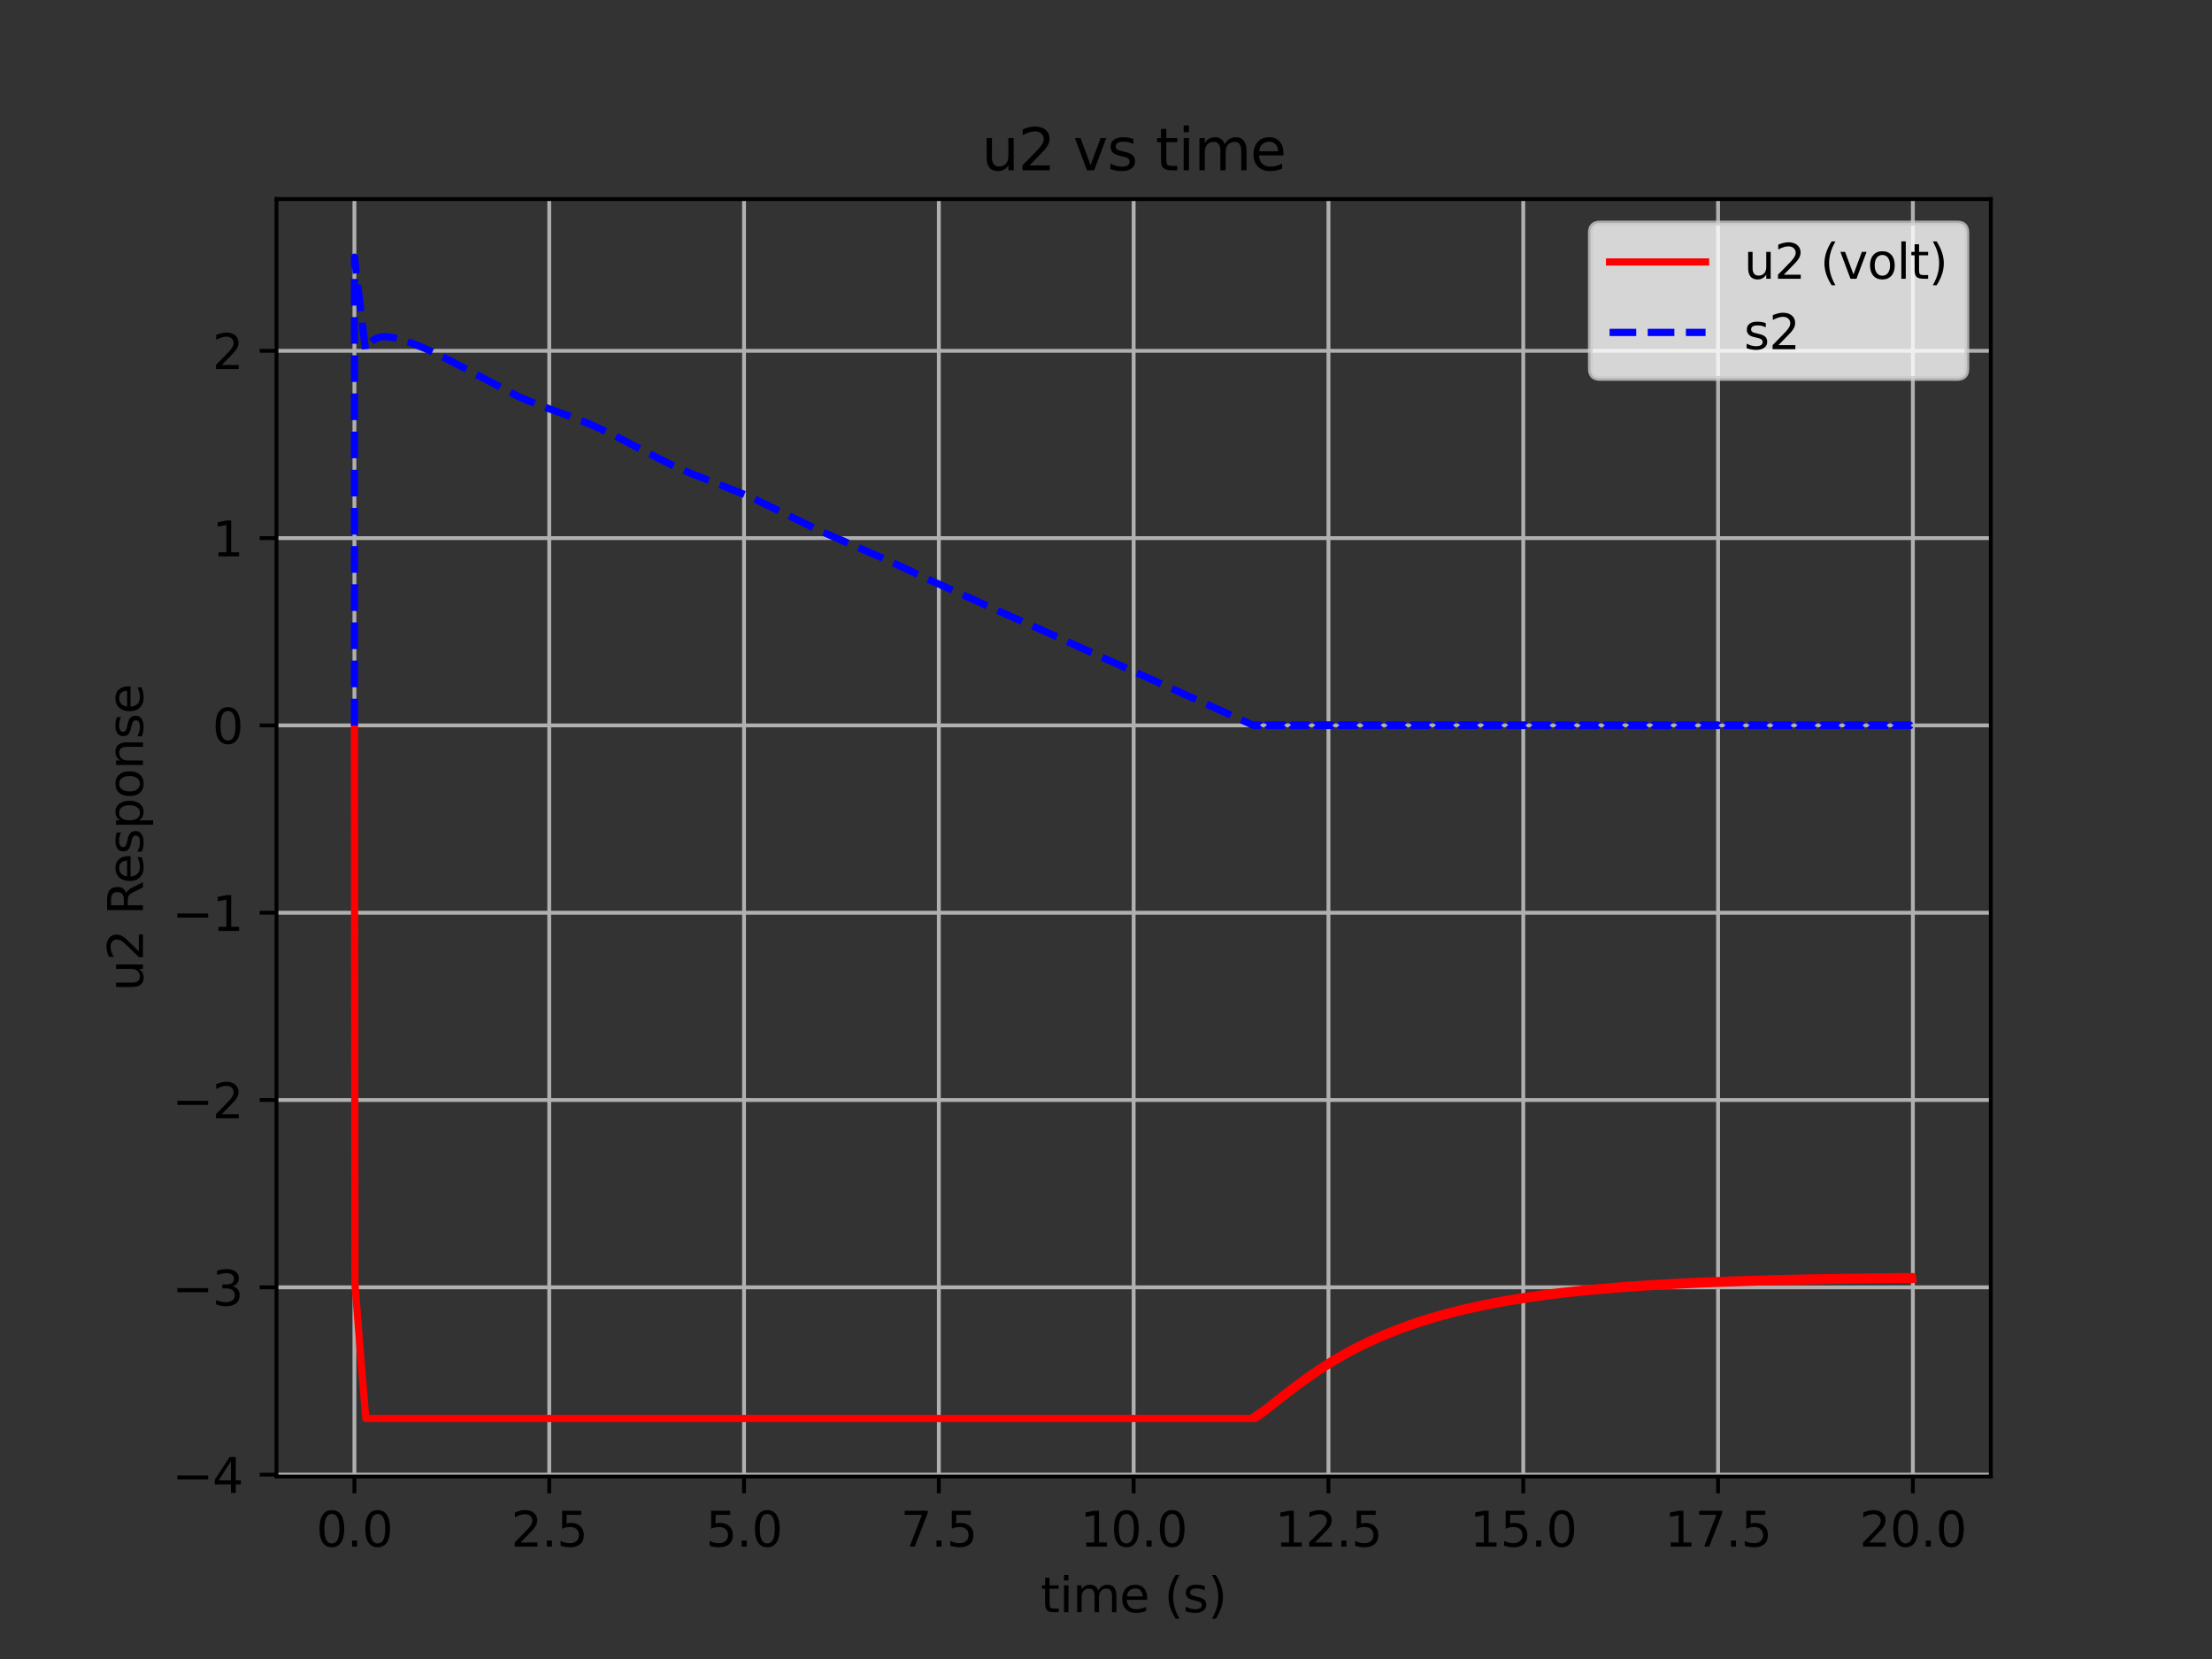 <?xml version="1.0" encoding="utf-8" standalone="no"?>
<!DOCTYPE svg PUBLIC "-//W3C//DTD SVG 1.1//EN"
  "http://www.w3.org/Graphics/SVG/1.1/DTD/svg11.dtd">
<svg xmlns:xlink="http://www.w3.org/1999/xlink" width="460.8pt" height="345.6pt" viewBox="0 0 460.8 345.6" xmlns="http://www.w3.org/2000/svg" version="1.1">
 <rect x="0" y="0" width="460.8" height="345.6" fill="#333333" stroke="none"/>
 <defs>
  <style type="text/css">*{stroke-linejoin: round; stroke-linecap: butt}</style>
 </defs>
 <g id="figure_1">
  <g id="patch_1">
   <path d="M 0 345.6 
L 460.8 345.6 
L 460.8 0 
L 0 0 
L 0 345.6 
z
" style="fill: none"/>
  </g>
  <g id="axes_1">
   <g id="patch_2">
    <path d="M 57.6 307.584 
L 414.72 307.584 
L 414.72 41.472 
L 57.6 41.472 
L 57.6 307.584 
z
" style="fill: none"/>
   </g>
   <g id="matplotlib.axis_1">
    <g id="xtick_1">
     <g id="line2d_1">
      <path d="M 73.833 307.584 
L 73.833 41.472 
" clip-path="url(#p806f371841)" style="fill: none; stroke: #b0b0b0; stroke-width: 0.8; stroke-linecap: square"/>
     </g>
     <g id="line2d_2">
      <defs>
       <path id="me82efea5af" d="M 0 0 
L 0 3.5 
" style="stroke: #000000; stroke-width: 0.8"/>
      </defs>
      <g>
       <use xlink:href="#me82efea5af" x="73.833" y="307.584" style="stroke: #000000; stroke-width: 0.8"/>
      </g>
     </g>
     <g id="text_1">
      <!-- 0.0 -->
      <g transform="translate(65.881 322.182) scale(0.1 -0.1)">
       <defs>
        <path id="DejaVuSans-30" d="M 2034 4250 
Q 1547 4250 1301 3770 
Q 1056 3291 1056 2328 
Q 1056 1369 1301 889 
Q 1547 409 2034 409 
Q 2525 409 2770 889 
Q 3016 1369 3016 2328 
Q 3016 3291 2770 3770 
Q 2525 4250 2034 4250 
z
M 2034 4750 
Q 2819 4750 3233 4129 
Q 3647 3509 3647 2328 
Q 3647 1150 3233 529 
Q 2819 -91 2034 -91 
Q 1250 -91 836 529 
Q 422 1150 422 2328 
Q 422 3509 836 4129 
Q 1250 4750 2034 4750 
z
" transform="scale(0.016)"/>
        <path id="DejaVuSans-2e" d="M 684 794 
L 1344 794 
L 1344 0 
L 684 0 
L 684 794 
z
" transform="scale(0.016)"/>
       </defs>
       <use xlink:href="#DejaVuSans-30"/>
       <use xlink:href="#DejaVuSans-2e" x="63.623"/>
       <use xlink:href="#DejaVuSans-30" x="95.41"/>
      </g>
     </g>
    </g>
    <g id="xtick_2">
     <g id="line2d_3">
      <path d="M 114.415 307.584 
L 114.415 41.472 
" clip-path="url(#p806f371841)" style="fill: none; stroke: #b0b0b0; stroke-width: 0.8; stroke-linecap: square"/>
     </g>
     <g id="line2d_4">
      <g>
       <use xlink:href="#me82efea5af" x="114.415" y="307.584" style="stroke: #000000; stroke-width: 0.8"/>
      </g>
     </g>
     <g id="text_2">
      <!-- 2.5 -->
      <g transform="translate(106.463 322.182) scale(0.1 -0.1)">
       <defs>
        <path id="DejaVuSans-32" d="M 1228 531 
L 3431 531 
L 3431 0 
L 469 0 
L 469 531 
Q 828 903 1448 1529 
Q 2069 2156 2228 2338 
Q 2531 2678 2651 2914 
Q 2772 3150 2772 3378 
Q 2772 3750 2511 3984 
Q 2250 4219 1831 4219 
Q 1534 4219 1204 4116 
Q 875 4013 500 3803 
L 500 4441 
Q 881 4594 1212 4672 
Q 1544 4750 1819 4750 
Q 2544 4750 2975 4387 
Q 3406 4025 3406 3419 
Q 3406 3131 3298 2873 
Q 3191 2616 2906 2266 
Q 2828 2175 2409 1742 
Q 1991 1309 1228 531 
z
" transform="scale(0.016)"/>
        <path id="DejaVuSans-35" d="M 691 4666 
L 3169 4666 
L 3169 4134 
L 1269 4134 
L 1269 2991 
Q 1406 3038 1543 3061 
Q 1681 3084 1819 3084 
Q 2600 3084 3056 2656 
Q 3513 2228 3513 1497 
Q 3513 744 3044 326 
Q 2575 -91 1722 -91 
Q 1428 -91 1123 -41 
Q 819 9 494 109 
L 494 744 
Q 775 591 1075 516 
Q 1375 441 1709 441 
Q 2250 441 2565 725 
Q 2881 1009 2881 1497 
Q 2881 1984 2565 2268 
Q 2250 2553 1709 2553 
Q 1456 2553 1204 2497 
Q 953 2441 691 2322 
L 691 4666 
z
" transform="scale(0.016)"/>
       </defs>
       <use xlink:href="#DejaVuSans-32"/>
       <use xlink:href="#DejaVuSans-2e" x="63.623"/>
       <use xlink:href="#DejaVuSans-35" x="95.41"/>
      </g>
     </g>
    </g>
    <g id="xtick_3">
     <g id="line2d_5">
      <path d="M 154.996 307.584 
L 154.996 41.472 
" clip-path="url(#p806f371841)" style="fill: none; stroke: #b0b0b0; stroke-width: 0.8; stroke-linecap: square"/>
     </g>
     <g id="line2d_6">
      <g>
       <use xlink:href="#me82efea5af" x="154.996" y="307.584" style="stroke: #000000; stroke-width: 0.8"/>
      </g>
     </g>
     <g id="text_3">
      <!-- 5.0 -->
      <g transform="translate(147.045 322.182) scale(0.1 -0.1)">
       <use xlink:href="#DejaVuSans-35"/>
       <use xlink:href="#DejaVuSans-2e" x="63.623"/>
       <use xlink:href="#DejaVuSans-30" x="95.41"/>
      </g>
     </g>
    </g>
    <g id="xtick_4">
     <g id="line2d_7">
      <path d="M 195.578 307.584 
L 195.578 41.472 
" clip-path="url(#p806f371841)" style="fill: none; stroke: #b0b0b0; stroke-width: 0.8; stroke-linecap: square"/>
     </g>
     <g id="line2d_8">
      <g>
       <use xlink:href="#me82efea5af" x="195.578" y="307.584" style="stroke: #000000; stroke-width: 0.8"/>
      </g>
     </g>
     <g id="text_4">
      <!-- 7.5 -->
      <g transform="translate(187.627 322.182) scale(0.1 -0.1)">
       <defs>
        <path id="DejaVuSans-37" d="M 525 4666 
L 3525 4666 
L 3525 4397 
L 1831 0 
L 1172 0 
L 2766 4134 
L 525 4134 
L 525 4666 
z
" transform="scale(0.016)"/>
       </defs>
       <use xlink:href="#DejaVuSans-37"/>
       <use xlink:href="#DejaVuSans-2e" x="63.623"/>
       <use xlink:href="#DejaVuSans-35" x="95.41"/>
      </g>
     </g>
    </g>
    <g id="xtick_5">
     <g id="line2d_9">
      <path d="M 236.16 307.584 
L 236.16 41.472 
" clip-path="url(#p806f371841)" style="fill: none; stroke: #b0b0b0; stroke-width: 0.8; stroke-linecap: square"/>
     </g>
     <g id="line2d_10">
      <g>
       <use xlink:href="#me82efea5af" x="236.16" y="307.584" style="stroke: #000000; stroke-width: 0.8"/>
      </g>
     </g>
     <g id="text_5">
      <!-- 10.0 -->
      <g transform="translate(225.027 322.182) scale(0.1 -0.1)">
       <defs>
        <path id="DejaVuSans-31" d="M 794 531 
L 1825 531 
L 1825 4091 
L 703 3866 
L 703 4441 
L 1819 4666 
L 2450 4666 
L 2450 531 
L 3481 531 
L 3481 0 
L 794 0 
L 794 531 
z
" transform="scale(0.016)"/>
       </defs>
       <use xlink:href="#DejaVuSans-31"/>
       <use xlink:href="#DejaVuSans-30" x="63.623"/>
       <use xlink:href="#DejaVuSans-2e" x="127.246"/>
       <use xlink:href="#DejaVuSans-30" x="159.033"/>
      </g>
     </g>
    </g>
    <g id="xtick_6">
     <g id="line2d_11">
      <path d="M 276.742 307.584 
L 276.742 41.472 
" clip-path="url(#p806f371841)" style="fill: none; stroke: #b0b0b0; stroke-width: 0.8; stroke-linecap: square"/>
     </g>
     <g id="line2d_12">
      <g>
       <use xlink:href="#me82efea5af" x="276.742" y="307.584" style="stroke: #000000; stroke-width: 0.8"/>
      </g>
     </g>
     <g id="text_6">
      <!-- 12.5 -->
      <g transform="translate(265.609 322.182) scale(0.1 -0.1)">
       <use xlink:href="#DejaVuSans-31"/>
       <use xlink:href="#DejaVuSans-32" x="63.623"/>
       <use xlink:href="#DejaVuSans-2e" x="127.246"/>
       <use xlink:href="#DejaVuSans-35" x="159.033"/>
      </g>
     </g>
    </g>
    <g id="xtick_7">
     <g id="line2d_13">
      <path d="M 317.324 307.584 
L 317.324 41.472 
" clip-path="url(#p806f371841)" style="fill: none; stroke: #b0b0b0; stroke-width: 0.8; stroke-linecap: square"/>
     </g>
     <g id="line2d_14">
      <g>
       <use xlink:href="#me82efea5af" x="317.324" y="307.584" style="stroke: #000000; stroke-width: 0.8"/>
      </g>
     </g>
     <g id="text_7">
      <!-- 15.0 -->
      <g transform="translate(306.191 322.182) scale(0.1 -0.1)">
       <use xlink:href="#DejaVuSans-31"/>
       <use xlink:href="#DejaVuSans-35" x="63.623"/>
       <use xlink:href="#DejaVuSans-2e" x="127.246"/>
       <use xlink:href="#DejaVuSans-30" x="159.033"/>
      </g>
     </g>
    </g>
    <g id="xtick_8">
     <g id="line2d_15">
      <path d="M 357.905 307.584 
L 357.905 41.472 
" clip-path="url(#p806f371841)" style="fill: none; stroke: #b0b0b0; stroke-width: 0.8; stroke-linecap: square"/>
     </g>
     <g id="line2d_16">
      <g>
       <use xlink:href="#me82efea5af" x="357.905" y="307.584" style="stroke: #000000; stroke-width: 0.8"/>
      </g>
     </g>
     <g id="text_8">
      <!-- 17.5 -->
      <g transform="translate(346.773 322.182) scale(0.1 -0.1)">
       <use xlink:href="#DejaVuSans-31"/>
       <use xlink:href="#DejaVuSans-37" x="63.623"/>
       <use xlink:href="#DejaVuSans-2e" x="127.246"/>
       <use xlink:href="#DejaVuSans-35" x="159.033"/>
      </g>
     </g>
    </g>
    <g id="xtick_9">
     <g id="line2d_17">
      <path d="M 398.487 307.584 
L 398.487 41.472 
" clip-path="url(#p806f371841)" style="fill: none; stroke: #b0b0b0; stroke-width: 0.8; stroke-linecap: square"/>
     </g>
     <g id="line2d_18">
      <g>
       <use xlink:href="#me82efea5af" x="398.487" y="307.584" style="stroke: #000000; stroke-width: 0.8"/>
      </g>
     </g>
     <g id="text_9">
      <!-- 20.0 -->
      <g transform="translate(387.354 322.182) scale(0.1 -0.1)">
       <use xlink:href="#DejaVuSans-32"/>
       <use xlink:href="#DejaVuSans-30" x="63.623"/>
       <use xlink:href="#DejaVuSans-2e" x="127.246"/>
       <use xlink:href="#DejaVuSans-30" x="159.033"/>
      </g>
     </g>
    </g>
    <g id="text_10">
     <!-- time (s) -->
     <g transform="translate(216.769 335.861) scale(0.1 -0.1)">
      <defs>
       <path id="DejaVuSans-74" d="M 1172 4494 
L 1172 3500 
L 2356 3500 
L 2356 3053 
L 1172 3053 
L 1172 1153 
Q 1172 725 1289 603 
Q 1406 481 1766 481 
L 2356 481 
L 2356 0 
L 1766 0 
Q 1100 0 847 248 
Q 594 497 594 1153 
L 594 3053 
L 172 3053 
L 172 3500 
L 594 3500 
L 594 4494 
L 1172 4494 
z
" transform="scale(0.016)"/>
       <path id="DejaVuSans-69" d="M 603 3500 
L 1178 3500 
L 1178 0 
L 603 0 
L 603 3500 
z
M 603 4863 
L 1178 4863 
L 1178 4134 
L 603 4134 
L 603 4863 
z
" transform="scale(0.016)"/>
       <path id="DejaVuSans-6d" d="M 3328 2828 
Q 3544 3216 3844 3400 
Q 4144 3584 4550 3584 
Q 5097 3584 5394 3201 
Q 5691 2819 5691 2113 
L 5691 0 
L 5113 0 
L 5113 2094 
Q 5113 2597 4934 2840 
Q 4756 3084 4391 3084 
Q 3944 3084 3684 2787 
Q 3425 2491 3425 1978 
L 3425 0 
L 2847 0 
L 2847 2094 
Q 2847 2600 2669 2842 
Q 2491 3084 2119 3084 
Q 1678 3084 1418 2786 
Q 1159 2488 1159 1978 
L 1159 0 
L 581 0 
L 581 3500 
L 1159 3500 
L 1159 2956 
Q 1356 3278 1631 3431 
Q 1906 3584 2284 3584 
Q 2666 3584 2933 3390 
Q 3200 3197 3328 2828 
z
" transform="scale(0.016)"/>
       <path id="DejaVuSans-65" d="M 3597 1894 
L 3597 1613 
L 953 1613 
Q 991 1019 1311 708 
Q 1631 397 2203 397 
Q 2534 397 2845 478 
Q 3156 559 3463 722 
L 3463 178 
Q 3153 47 2828 -22 
Q 2503 -91 2169 -91 
Q 1331 -91 842 396 
Q 353 884 353 1716 
Q 353 2575 817 3079 
Q 1281 3584 2069 3584 
Q 2775 3584 3186 3129 
Q 3597 2675 3597 1894 
z
M 3022 2063 
Q 3016 2534 2758 2815 
Q 2500 3097 2075 3097 
Q 1594 3097 1305 2825 
Q 1016 2553 972 2059 
L 3022 2063 
z
" transform="scale(0.016)"/>
       <path id="DejaVuSans-20" transform="scale(0.016)"/>
       <path id="DejaVuSans-28" d="M 1984 4856 
Q 1566 4138 1362 3434 
Q 1159 2731 1159 2009 
Q 1159 1288 1364 580 
Q 1569 -128 1984 -844 
L 1484 -844 
Q 1016 -109 783 600 
Q 550 1309 550 2009 
Q 550 2706 781 3412 
Q 1013 4119 1484 4856 
L 1984 4856 
z
" transform="scale(0.016)"/>
       <path id="DejaVuSans-73" d="M 2834 3397 
L 2834 2853 
Q 2591 2978 2328 3040 
Q 2066 3103 1784 3103 
Q 1356 3103 1142 2972 
Q 928 2841 928 2578 
Q 928 2378 1081 2264 
Q 1234 2150 1697 2047 
L 1894 2003 
Q 2506 1872 2764 1633 
Q 3022 1394 3022 966 
Q 3022 478 2636 193 
Q 2250 -91 1575 -91 
Q 1294 -91 989 -36 
Q 684 19 347 128 
L 347 722 
Q 666 556 975 473 
Q 1284 391 1588 391 
Q 1994 391 2212 530 
Q 2431 669 2431 922 
Q 2431 1156 2273 1281 
Q 2116 1406 1581 1522 
L 1381 1569 
Q 847 1681 609 1914 
Q 372 2147 372 2553 
Q 372 3047 722 3315 
Q 1072 3584 1716 3584 
Q 2034 3584 2315 3537 
Q 2597 3491 2834 3397 
z
" transform="scale(0.016)"/>
       <path id="DejaVuSans-29" d="M 513 4856 
L 1013 4856 
Q 1481 4119 1714 3412 
Q 1947 2706 1947 2009 
Q 1947 1309 1714 600 
Q 1481 -109 1013 -844 
L 513 -844 
Q 928 -128 1133 580 
Q 1338 1288 1338 2009 
Q 1338 2731 1133 3434 
Q 928 4138 513 4856 
z
" transform="scale(0.016)"/>
      </defs>
      <use xlink:href="#DejaVuSans-74"/>
      <use xlink:href="#DejaVuSans-69" x="39.209"/>
      <use xlink:href="#DejaVuSans-6d" x="66.992"/>
      <use xlink:href="#DejaVuSans-65" x="164.404"/>
      <use xlink:href="#DejaVuSans-20" x="225.928"/>
      <use xlink:href="#DejaVuSans-28" x="257.715"/>
      <use xlink:href="#DejaVuSans-73" x="296.729"/>
      <use xlink:href="#DejaVuSans-29" x="348.828"/>
     </g>
    </g>
   </g>
   <g id="matplotlib.axis_2">
    <g id="ytick_1">
     <g id="line2d_19">
      <path d="M 57.6 307.194 
L 414.72 307.194 
" clip-path="url(#p806f371841)" style="fill: none; stroke: #b0b0b0; stroke-width: 0.8; stroke-linecap: square"/>
     </g>
     <g id="line2d_20">
      <defs>
       <path id="mc2028076f4" d="M 0 0 
L -3.5 0 
" style="stroke: #000000; stroke-width: 0.8"/>
      </defs>
      <g>
       <use xlink:href="#mc2028076f4" x="57.6" y="307.194" style="stroke: #000000; stroke-width: 0.8"/>
      </g>
     </g>
     <g id="text_11">
      <!-- −4 -->
      <g transform="translate(35.858 310.993) scale(0.1 -0.1)">
       <defs>
        <path id="DejaVuSans-2212" d="M 678 2272 
L 4684 2272 
L 4684 1741 
L 678 1741 
L 678 2272 
z
" transform="scale(0.016)"/>
        <path id="DejaVuSans-34" d="M 2419 4116 
L 825 1625 
L 2419 1625 
L 2419 4116 
z
M 2253 4666 
L 3047 4666 
L 3047 1625 
L 3713 1625 
L 3713 1100 
L 3047 1100 
L 3047 0 
L 2419 0 
L 2419 1100 
L 313 1100 
L 313 1709 
L 2253 4666 
z
" transform="scale(0.016)"/>
       </defs>
       <use xlink:href="#DejaVuSans-2212"/>
       <use xlink:href="#DejaVuSans-34" x="83.789"/>
      </g>
     </g>
    </g>
    <g id="ytick_2">
     <g id="line2d_21">
      <path d="M 57.6 268.174 
L 414.72 268.174 
" clip-path="url(#p806f371841)" style="fill: none; stroke: #b0b0b0; stroke-width: 0.8; stroke-linecap: square"/>
     </g>
     <g id="line2d_22">
      <g>
       <use xlink:href="#mc2028076f4" x="57.6" y="268.174" style="stroke: #000000; stroke-width: 0.8"/>
      </g>
     </g>
     <g id="text_12">
      <!-- −3 -->
      <g transform="translate(35.858 271.974) scale(0.1 -0.1)">
       <defs>
        <path id="DejaVuSans-33" d="M 2597 2516 
Q 3050 2419 3304 2112 
Q 3559 1806 3559 1356 
Q 3559 666 3084 287 
Q 2609 -91 1734 -91 
Q 1441 -91 1130 -33 
Q 819 25 488 141 
L 488 750 
Q 750 597 1062 519 
Q 1375 441 1716 441 
Q 2309 441 2620 675 
Q 2931 909 2931 1356 
Q 2931 1769 2642 2001 
Q 2353 2234 1838 2234 
L 1294 2234 
L 1294 2753 
L 1863 2753 
Q 2328 2753 2575 2939 
Q 2822 3125 2822 3475 
Q 2822 3834 2567 4026 
Q 2313 4219 1838 4219 
Q 1578 4219 1281 4162 
Q 984 4106 628 3988 
L 628 4550 
Q 988 4650 1302 4700 
Q 1616 4750 1894 4750 
Q 2613 4750 3031 4423 
Q 3450 4097 3450 3541 
Q 3450 3153 3228 2886 
Q 3006 2619 2597 2516 
z
" transform="scale(0.016)"/>
       </defs>
       <use xlink:href="#DejaVuSans-2212"/>
       <use xlink:href="#DejaVuSans-33" x="83.789"/>
      </g>
     </g>
    </g>
    <g id="ytick_3">
     <g id="line2d_23">
      <path d="M 57.6 229.155 
L 414.72 229.155 
" clip-path="url(#p806f371841)" style="fill: none; stroke: #b0b0b0; stroke-width: 0.8; stroke-linecap: square"/>
     </g>
     <g id="line2d_24">
      <g>
       <use xlink:href="#mc2028076f4" x="57.6" y="229.155" style="stroke: #000000; stroke-width: 0.8"/>
      </g>
     </g>
     <g id="text_13">
      <!-- −2 -->
      <g transform="translate(35.858 232.954) scale(0.1 -0.1)">
       <use xlink:href="#DejaVuSans-2212"/>
       <use xlink:href="#DejaVuSans-32" x="83.789"/>
      </g>
     </g>
    </g>
    <g id="ytick_4">
     <g id="line2d_25">
      <path d="M 57.6 190.136 
L 414.72 190.136 
" clip-path="url(#p806f371841)" style="fill: none; stroke: #b0b0b0; stroke-width: 0.8; stroke-linecap: square"/>
     </g>
     <g id="line2d_26">
      <g>
       <use xlink:href="#mc2028076f4" x="57.6" y="190.136" style="stroke: #000000; stroke-width: 0.8"/>
      </g>
     </g>
     <g id="text_14">
      <!-- −1 -->
      <g transform="translate(35.858 193.935) scale(0.1 -0.1)">
       <use xlink:href="#DejaVuSans-2212"/>
       <use xlink:href="#DejaVuSans-31" x="83.789"/>
      </g>
     </g>
    </g>
    <g id="ytick_5">
     <g id="line2d_27">
      <path d="M 57.6 151.116 
L 414.72 151.116 
" clip-path="url(#p806f371841)" style="fill: none; stroke: #b0b0b0; stroke-width: 0.8; stroke-linecap: square"/>
     </g>
     <g id="line2d_28">
      <g>
       <use xlink:href="#mc2028076f4" x="57.6" y="151.116" style="stroke: #000000; stroke-width: 0.8"/>
      </g>
     </g>
     <g id="text_15">
      <!-- 0 -->
      <g transform="translate(44.237 154.916) scale(0.1 -0.1)">
       <use xlink:href="#DejaVuSans-30"/>
      </g>
     </g>
    </g>
    <g id="ytick_6">
     <g id="line2d_29">
      <path d="M 57.6 112.097 
L 414.72 112.097 
" clip-path="url(#p806f371841)" style="fill: none; stroke: #b0b0b0; stroke-width: 0.8; stroke-linecap: square"/>
     </g>
     <g id="line2d_30">
      <g>
       <use xlink:href="#mc2028076f4" x="57.6" y="112.097" style="stroke: #000000; stroke-width: 0.8"/>
      </g>
     </g>
     <g id="text_16">
      <!-- 1 -->
      <g transform="translate(44.237 115.896) scale(0.1 -0.1)">
       <use xlink:href="#DejaVuSans-31"/>
      </g>
     </g>
    </g>
    <g id="ytick_7">
     <g id="line2d_31">
      <path d="M 57.6 73.078 
L 414.72 73.078 
" clip-path="url(#p806f371841)" style="fill: none; stroke: #b0b0b0; stroke-width: 0.8; stroke-linecap: square"/>
     </g>
     <g id="line2d_32">
      <g>
       <use xlink:href="#mc2028076f4" x="57.6" y="73.078" style="stroke: #000000; stroke-width: 0.8"/>
      </g>
     </g>
     <g id="text_17">
      <!-- 2 -->
      <g transform="translate(44.237 76.877) scale(0.1 -0.1)">
       <use xlink:href="#DejaVuSans-32"/>
      </g>
     </g>
    </g>
    <g id="text_18">
     <!-- u2 Response -->
     <g transform="translate(29.778 206.481) rotate(-90) scale(0.1 -0.1)">
      <defs>
       <path id="DejaVuSans-75" d="M 544 1381 
L 544 3500 
L 1119 3500 
L 1119 1403 
Q 1119 906 1312 657 
Q 1506 409 1894 409 
Q 2359 409 2629 706 
Q 2900 1003 2900 1516 
L 2900 3500 
L 3475 3500 
L 3475 0 
L 2900 0 
L 2900 538 
Q 2691 219 2414 64 
Q 2138 -91 1772 -91 
Q 1169 -91 856 284 
Q 544 659 544 1381 
z
M 1991 3584 
L 1991 3584 
z
" transform="scale(0.016)"/>
       <path id="DejaVuSans-52" d="M 2841 2188 
Q 3044 2119 3236 1894 
Q 3428 1669 3622 1275 
L 4263 0 
L 3584 0 
L 2988 1197 
Q 2756 1666 2539 1819 
Q 2322 1972 1947 1972 
L 1259 1972 
L 1259 0 
L 628 0 
L 628 4666 
L 2053 4666 
Q 2853 4666 3247 4331 
Q 3641 3997 3641 3322 
Q 3641 2881 3436 2590 
Q 3231 2300 2841 2188 
z
M 1259 4147 
L 1259 2491 
L 2053 2491 
Q 2509 2491 2742 2702 
Q 2975 2913 2975 3322 
Q 2975 3731 2742 3939 
Q 2509 4147 2053 4147 
L 1259 4147 
z
" transform="scale(0.016)"/>
       <path id="DejaVuSans-70" d="M 1159 525 
L 1159 -1331 
L 581 -1331 
L 581 3500 
L 1159 3500 
L 1159 2969 
Q 1341 3281 1617 3432 
Q 1894 3584 2278 3584 
Q 2916 3584 3314 3078 
Q 3713 2572 3713 1747 
Q 3713 922 3314 415 
Q 2916 -91 2278 -91 
Q 1894 -91 1617 61 
Q 1341 213 1159 525 
z
M 3116 1747 
Q 3116 2381 2855 2742 
Q 2594 3103 2138 3103 
Q 1681 3103 1420 2742 
Q 1159 2381 1159 1747 
Q 1159 1113 1420 752 
Q 1681 391 2138 391 
Q 2594 391 2855 752 
Q 3116 1113 3116 1747 
z
" transform="scale(0.016)"/>
       <path id="DejaVuSans-6f" d="M 1959 3097 
Q 1497 3097 1228 2736 
Q 959 2375 959 1747 
Q 959 1119 1226 758 
Q 1494 397 1959 397 
Q 2419 397 2687 759 
Q 2956 1122 2956 1747 
Q 2956 2369 2687 2733 
Q 2419 3097 1959 3097 
z
M 1959 3584 
Q 2709 3584 3137 3096 
Q 3566 2609 3566 1747 
Q 3566 888 3137 398 
Q 2709 -91 1959 -91 
Q 1206 -91 779 398 
Q 353 888 353 1747 
Q 353 2609 779 3096 
Q 1206 3584 1959 3584 
z
" transform="scale(0.016)"/>
       <path id="DejaVuSans-6e" d="M 3513 2113 
L 3513 0 
L 2938 0 
L 2938 2094 
Q 2938 2591 2744 2837 
Q 2550 3084 2163 3084 
Q 1697 3084 1428 2787 
Q 1159 2491 1159 1978 
L 1159 0 
L 581 0 
L 581 3500 
L 1159 3500 
L 1159 2956 
Q 1366 3272 1645 3428 
Q 1925 3584 2291 3584 
Q 2894 3584 3203 3211 
Q 3513 2838 3513 2113 
z
" transform="scale(0.016)"/>
      </defs>
      <use xlink:href="#DejaVuSans-75"/>
      <use xlink:href="#DejaVuSans-32" x="63.379"/>
      <use xlink:href="#DejaVuSans-20" x="127.002"/>
      <use xlink:href="#DejaVuSans-52" x="158.789"/>
      <use xlink:href="#DejaVuSans-65" x="223.771"/>
      <use xlink:href="#DejaVuSans-73" x="285.295"/>
      <use xlink:href="#DejaVuSans-70" x="337.395"/>
      <use xlink:href="#DejaVuSans-6f" x="400.871"/>
      <use xlink:href="#DejaVuSans-6e" x="462.053"/>
      <use xlink:href="#DejaVuSans-73" x="525.432"/>
      <use xlink:href="#DejaVuSans-65" x="577.531"/>
     </g>
    </g>
   </g>
   <g id="line2d_33">
    <path d="M 73.833 151.116 
L 73.946 267.472 
L 75.294 284.549 
L 76.203 295.488 
L 261.158 295.488 
L 261.24 295.049 
L 261.256 295.488 
L 261.272 295.488 
L 261.386 295.004 
L 261.418 294.936 
L 261.483 295.488 
L 261.597 294.853 
L 261.613 295.435 
L 261.694 294.788 
L 261.71 295.371 
L 261.824 294.702 
L 261.84 295.284 
L 261.921 294.636 
L 261.938 295.218 
L 262.051 294.547 
L 262.067 295.13 
L 262.149 294.48 
L 262.165 295.062 
L 262.278 294.39 
L 262.295 294.972 
L 262.376 294.321 
L 262.392 294.903 
L 262.506 294.229 
L 262.522 294.811 
L 262.603 294.159 
L 262.619 294.741 
L 262.733 294.066 
L 262.749 294.647 
L 262.83 293.995 
L 262.847 294.576 
L 262.96 293.9 
L 262.976 294.481 
L 263.058 293.828 
L 263.074 294.409 
L 263.187 293.732 
L 263.204 294.313 
L 263.285 293.659 
L 263.301 294.24 
L 263.415 293.562 
L 263.431 294.143 
L 263.512 293.488 
L 263.528 294.069 
L 263.642 293.39 
L 263.658 293.971 
L 263.739 293.316 
L 263.756 293.897 
L 263.869 293.217 
L 263.885 293.797 
L 263.967 293.142 
L 263.983 293.723 
L 264.097 293.042 
L 264.113 293.623 
L 264.194 292.967 
L 264.21 293.547 
L 264.324 292.866 
L 264.34 293.447 
L 264.421 292.791 
L 264.437 293.371 
L 264.551 292.69 
L 264.567 293.27 
L 264.648 292.614 
L 264.665 293.194 
L 264.778 292.512 
L 264.795 293.093 
L 264.876 292.436 
L 264.892 293.016 
L 265.006 292.334 
L 265.022 292.914 
L 265.103 292.257 
L 265.119 292.838 
L 265.233 292.155 
L 265.249 292.736 
L 265.33 292.079 
L 265.346 292.659 
L 265.46 291.976 
L 265.476 292.557 
L 265.557 291.9 
L 265.574 292.48 
L 265.687 291.797 
L 265.704 292.378 
L 265.785 291.72 
L 265.801 292.301 
L 265.915 291.618 
L 265.931 292.198 
L 266.012 291.541 
L 266.028 292.121 
L 266.142 291.438 
L 266.158 292.019 
L 266.239 291.362 
L 266.255 291.942 
L 266.369 291.259 
L 266.385 291.84 
L 266.467 291.182 
L 266.483 291.763 
L 266.596 291.08 
L 266.613 291.66 
L 266.694 291.003 
L 266.71 291.584 
L 266.824 290.901 
L 266.84 291.482 
L 266.921 290.824 
L 266.937 291.405 
L 267.051 290.722 
L 267.067 291.303 
L 267.148 290.646 
L 267.165 291.227 
L 267.278 290.544 
L 267.294 291.125 
L 267.376 290.468 
L 267.392 291.049 
L 267.505 290.367 
L 267.522 290.947 
L 267.603 290.29 
L 267.619 290.871 
L 267.733 290.189 
L 267.749 290.77 
L 267.83 290.113 
L 267.846 290.694 
L 267.96 290.013 
L 267.976 290.593 
L 268.057 289.937 
L 268.074 290.518 
L 268.187 289.836 
L 268.203 290.417 
L 268.285 289.761 
L 268.301 290.342 
L 268.414 289.661 
L 268.431 290.242 
L 268.512 289.586 
L 268.528 290.167 
L 268.642 289.486 
L 268.658 290.067 
L 268.739 289.411 
L 268.755 289.992 
L 268.869 289.312 
L 268.885 289.893 
L 268.966 289.238 
L 268.983 289.818 
L 269.096 289.139 
L 269.112 289.719 
L 269.194 289.064 
L 269.21 289.645 
L 269.323 288.966 
L 269.34 289.547 
L 269.421 288.892 
L 269.437 289.473 
L 269.551 288.794 
L 269.567 289.375 
L 269.648 288.721 
L 269.664 289.302 
L 269.778 288.623 
L 269.794 289.204 
L 269.875 288.55 
L 269.892 289.131 
L 270.005 288.453 
L 270.021 289.034 
L 270.103 288.38 
L 270.119 288.961 
L 270.232 288.284 
L 270.249 288.865 
L 270.33 288.211 
L 270.346 288.792 
L 270.46 288.115 
L 270.476 288.696 
L 270.557 288.043 
L 270.573 288.624 
L 270.687 287.947 
L 270.703 288.529 
L 270.784 287.876 
L 270.801 288.457 
L 270.914 287.781 
L 270.931 288.362 
L 271.012 287.71 
L 271.028 288.291 
L 271.142 287.615 
L 271.158 288.196 
L 271.239 287.544 
L 271.255 288.126 
L 271.369 287.45 
L 271.385 288.031 
L 271.466 287.379 
L 271.482 287.961 
L 271.596 287.286 
L 271.612 287.867 
L 271.693 287.216 
L 271.71 287.797 
L 271.823 287.122 
L 271.84 287.704 
L 271.921 287.053 
L 271.937 287.634 
L 272.051 286.96 
L 272.067 287.542 
L 272.148 286.891 
L 272.164 287.473 
L 272.278 286.799 
L 272.294 287.381 
L 272.375 286.73 
L 272.391 287.312 
L 272.505 286.638 
L 272.521 287.22 
L 272.602 286.57 
L 272.619 287.152 
L 272.732 286.479 
L 272.749 287.061 
L 272.83 286.41 
L 272.846 286.992 
L 272.96 286.32 
L 272.976 286.902 
L 273.057 286.252 
L 273.073 286.834 
L 273.187 286.162 
L 273.203 286.744 
L 273.284 286.095 
L 273.3 286.677 
L 273.414 286.005 
L 273.43 286.587 
L 273.512 285.938 
L 273.528 286.521 
L 273.641 285.849 
L 273.658 286.432 
L 273.739 285.783 
L 273.755 286.365 
L 273.869 285.695 
L 273.885 286.277 
L 273.966 285.628 
L 273.982 286.211 
L 274.096 285.54 
L 274.112 286.123 
L 274.193 285.475 
L 274.21 286.057 
L 274.323 285.387 
L 274.339 285.97 
L 274.421 285.322 
L 274.437 285.905 
L 274.55 285.235 
L 274.567 285.818 
L 274.648 285.17 
L 274.664 285.753 
L 274.778 285.084 
L 274.794 285.667 
L 274.875 285.02 
L 274.891 285.602 
L 275.005 284.934 
L 275.021 285.517 
L 275.102 284.87 
L 275.119 285.453 
L 275.232 284.785 
L 275.248 285.367 
L 275.33 284.721 
L 275.346 285.304 
L 275.459 284.636 
L 275.476 285.219 
L 275.557 284.573 
L 275.573 285.156 
L 275.687 284.489 
L 275.703 285.072 
L 275.784 284.426 
L 275.8 285.009 
L 275.914 284.343 
L 275.93 284.926 
L 276.011 284.28 
L 276.028 284.863 
L 276.141 284.198 
L 276.157 284.78 
L 276.239 284.136 
L 276.255 284.718 
L 276.368 284.053 
L 276.385 284.636 
L 276.466 283.992 
L 276.482 284.575 
L 276.596 283.91 
L 276.612 284.493 
L 276.693 283.849 
L 276.709 284.432 
L 276.823 283.767 
L 276.839 284.351 
L 276.92 283.707 
L 276.937 284.29 
L 277.05 283.626 
L 277.066 284.209 
L 277.148 283.566 
L 277.164 284.149 
L 277.277 283.486 
L 277.294 284.069 
L 277.375 283.426 
L 277.391 284.009 
L 277.505 283.346 
L 277.521 283.93 
L 277.602 283.287 
L 277.618 283.87 
L 277.732 283.208 
L 277.748 283.791 
L 277.829 283.149 
L 277.846 283.732 
L 277.959 283.07 
L 277.976 283.654 
L 278.057 283.012 
L 278.073 283.595 
L 278.187 282.934 
L 278.203 283.518 
L 278.284 282.876 
L 278.3 283.459 
L 278.414 282.799 
L 278.43 283.382 
L 278.511 282.741 
L 278.527 283.325 
L 278.641 282.664 
L 278.657 283.248 
L 278.738 282.607 
L 278.755 283.191 
L 278.868 282.531 
L 278.885 283.115 
L 278.966 282.474 
L 278.982 283.058 
L 279.096 282.399 
L 279.112 282.982 
L 279.193 282.342 
L 279.209 282.926 
L 279.323 282.267 
L 279.339 282.851 
L 279.42 282.211 
L 279.436 282.795 
L 279.55 282.137 
L 279.566 282.721 
L 279.647 282.081 
L 279.664 282.665 
L 279.777 282.008 
L 279.794 282.592 
L 279.875 281.953 
L 279.891 282.537 
L 280.005 281.879 
L 280.021 282.464 
L 280.102 281.825 
L 280.118 282.409 
L 280.232 281.752 
L 280.248 282.336 
L 280.329 281.698 
L 280.345 282.282 
L 280.459 281.626 
L 280.475 282.21 
L 280.557 281.572 
L 280.573 282.156 
L 280.686 281.501 
L 280.703 282.085 
L 280.784 281.447 
L 280.8 282.032 
L 280.914 281.376 
L 280.93 281.961 
L 281.011 281.324 
L 281.027 281.908 
L 281.141 281.253 
L 281.157 281.838 
L 281.238 281.201 
L 281.255 281.785 
L 281.368 281.131 
L 281.384 281.716 
L 281.466 281.079 
L 281.482 281.664 
L 281.595 281.01 
L 281.612 281.595 
L 281.693 280.958 
L 281.709 281.543 
L 281.823 280.89 
L 281.839 281.474 
L 281.92 280.838 
L 281.936 281.423 
L 282.05 280.77 
L 282.066 281.355 
L 282.147 280.72 
L 282.164 281.304 
L 282.277 280.652 
L 282.293 281.237 
L 282.375 280.602 
L 282.391 281.187 
L 282.504 280.535 
L 282.521 281.12 
L 282.602 280.485 
L 282.618 281.07 
L 282.732 280.418 
L 282.748 281.003 
L 282.829 280.369 
L 282.845 280.954 
L 282.959 280.303 
L 282.975 280.888 
L 283.056 280.254 
L 283.073 280.839 
L 283.186 280.189 
L 283.202 280.774 
L 283.284 280.14 
L 283.3 280.725 
L 283.413 280.075 
L 283.43 280.66 
L 283.511 280.027 
L 283.527 280.612 
L 283.641 279.962 
L 283.657 280.548 
L 283.738 279.914 
L 283.754 280.5 
L 283.868 279.851 
L 283.884 280.436 
L 283.965 279.803 
L 283.982 280.388 
L 284.095 279.74 
L 284.111 280.325 
L 284.193 279.693 
L 284.209 280.278 
L 284.323 279.63 
L 284.339 280.216 
L 284.42 279.583 
L 284.436 280.169 
L 284.55 279.521 
L 284.566 280.107 
L 284.647 279.475 
L 284.663 280.06 
L 284.777 279.413 
L 284.793 279.999 
L 284.874 279.367 
L 284.891 279.953 
L 285.004 279.306 
L 285.021 279.891 
L 285.102 279.26 
L 285.118 279.846 
L 285.232 279.199 
L 285.248 279.785 
L 285.329 279.154 
L 285.345 279.74 
L 285.459 279.094 
L 285.475 279.68 
L 285.556 279.049 
L 285.572 279.635 
L 285.686 278.989 
L 285.702 279.575 
L 285.783 278.945 
L 285.8 279.531 
L 285.913 278.886 
L 285.93 279.471 
L 286.011 278.841 
L 286.027 279.427 
L 286.141 278.783 
L 286.157 279.369 
L 286.238 278.739 
L 286.254 279.325 
L 286.368 278.68 
L 286.384 279.266 
L 286.465 278.637 
L 286.481 279.223 
L 286.595 278.579 
L 286.611 279.165 
L 286.692 278.536 
L 286.709 279.122 
L 286.822 278.479 
L 286.839 279.065 
L 286.92 278.436 
L 286.936 279.022 
L 287.05 278.379 
L 287.066 278.965 
L 287.147 278.336 
L 287.163 278.923 
L 287.277 278.28 
L 287.293 278.866 
L 287.374 278.238 
L 287.39 278.824 
L 287.504 278.182 
L 287.52 278.768 
L 287.602 278.14 
L 287.618 278.726 
L 287.731 278.084 
L 287.748 278.671 
L 287.829 278.043 
L 287.845 278.629 
L 287.959 277.988 
L 287.975 278.574 
L 288.056 277.946 
L 288.072 278.533 
L 288.186 277.892 
L 288.202 278.478 
L 288.283 277.851 
L 288.3 278.437 
L 288.413 277.796 
L 288.429 278.383 
L 288.511 277.756 
L 288.527 278.342 
L 288.64 277.702 
L 288.657 278.288 
L 288.738 277.661 
L 288.754 278.248 
L 288.868 277.608 
L 288.884 278.194 
L 288.965 277.568 
L 288.981 278.154 
L 289.095 277.515 
L 289.111 278.101 
L 289.192 277.475 
L 289.209 278.062 
L 289.322 277.422 
L 289.338 278.009 
L 289.42 277.383 
L 289.436 277.969 
L 289.549 277.33 
L 289.566 277.917 
L 289.647 277.291 
L 289.663 277.878 
L 289.777 277.239 
L 289.793 277.826 
L 289.874 277.2 
L 289.89 277.787 
L 290.004 277.148 
L 290.02 277.735 
L 290.101 277.11 
L 290.118 277.697 
L 290.231 277.059 
L 290.247 277.645 
L 290.329 277.02 
L 290.345 277.607 
L 290.458 276.969 
L 290.475 277.556 
L 290.556 276.931 
L 290.572 277.518 
L 290.686 276.881 
L 290.702 277.468 
L 290.783 276.843 
L 290.799 277.43 
L 290.913 276.793 
L 290.929 277.38 
L 291.01 276.755 
L 291.027 277.342 
L 291.14 276.705 
L 291.156 277.292 
L 291.238 276.668 
L 291.254 277.255 
L 291.368 276.619 
L 291.384 277.206 
L 291.465 276.582 
L 291.481 277.169 
L 291.595 276.533 
L 291.611 277.12 
L 291.692 276.496 
L 291.708 277.083 
L 291.822 276.447 
L 291.838 277.034 
L 291.919 276.411 
L 291.936 276.998 
L 292.049 276.363 
L 292.066 276.95 
L 292.147 276.326 
L 292.163 276.914 
L 292.277 276.278 
L 292.293 276.866 
L 292.374 276.242 
L 292.39 276.83 
L 292.504 276.195 
L 292.52 276.782 
L 292.601 276.159 
L 292.617 276.747 
L 292.731 276.112 
L 292.747 276.699 
L 292.828 276.077 
L 292.845 276.664 
L 292.958 276.03 
L 292.975 276.617 
L 293.056 275.995 
L 293.072 276.582 
L 293.186 275.948 
L 293.202 276.535 
L 293.283 275.913 
L 293.299 276.501 
L 293.413 275.867 
L 293.429 276.454 
L 293.51 275.832 
L 293.526 276.42 
L 293.64 275.787 
L 293.656 276.374 
L 293.737 275.752 
L 293.754 276.34 
L 293.867 275.707 
L 293.884 276.294 
L 293.965 275.673 
L 293.981 276.26 
L 294.095 275.628 
L 294.111 276.215 
L 294.192 275.594 
L 294.208 276.182 
L 294.322 275.549 
L 294.338 276.137 
L 294.419 275.516 
L 294.435 276.103 
L 294.549 275.471 
L 294.565 276.059 
L 294.647 275.438 
L 294.663 276.026 
L 294.776 275.394 
L 294.793 275.982 
L 294.874 275.361 
L 294.89 275.949 
L 295.004 275.317 
L 295.02 275.905 
L 295.101 275.285 
L 295.117 275.872 
L 295.231 275.241 
L 295.247 275.829 
L 295.328 275.209 
L 295.345 275.797 
L 295.458 275.166 
L 295.474 275.754 
L 295.556 275.134 
L 295.572 275.722 
L 295.685 275.091 
L 295.702 275.679 
L 295.783 275.059 
L 295.799 275.647 
L 295.913 275.017 
L 295.929 275.605 
L 296.01 274.985 
L 296.026 275.573 
L 296.14 274.943 
L 296.156 275.531 
L 296.237 274.912 
L 296.254 275.5 
L 296.367 274.87 
L 296.383 275.458 
L 296.465 274.839 
L 296.481 275.427 
L 296.594 274.798 
L 296.611 275.386 
L 296.692 274.767 
L 296.708 275.355 
L 296.822 274.726 
L 296.838 275.314 
L 296.919 274.696 
L 296.935 275.284 
L 297.049 274.655 
L 297.065 275.243 
L 297.146 274.625 
L 297.163 275.213 
L 297.276 274.584 
L 297.292 275.173 
L 297.374 274.554 
L 297.39 275.143 
L 297.503 274.514 
L 297.52 275.103 
L 297.601 274.485 
L 297.617 275.073 
L 297.731 274.445 
L 297.747 275.033 
L 297.828 274.416 
L 297.844 275.004 
L 297.958 274.376 
L 297.974 274.965 
L 298.055 274.347 
L 298.072 274.935 
L 298.185 274.308 
L 298.201 274.897 
L 298.283 274.279 
L 298.299 274.868 
L 298.413 274.241 
L 298.429 274.829 
L 298.51 274.212 
L 298.526 274.8 
L 298.64 274.173 
L 298.656 274.762 
L 298.737 274.145 
L 298.753 274.733 
L 298.867 274.107 
L 298.883 274.696 
L 298.964 274.079 
L 298.981 274.667 
L 299.094 274.041 
L 299.111 274.63 
L 299.192 274.013 
L 299.208 274.602 
L 299.322 273.976 
L 299.338 274.564 
L 299.419 273.948 
L 299.435 274.537 
L 299.549 273.911 
L 299.565 274.5 
L 299.646 273.883 
L 299.662 274.472 
L 299.776 273.847 
L 299.792 274.435 
L 299.873 273.819 
L 299.89 274.408 
L 300.003 273.783 
L 300.02 274.372 
L 300.101 273.756 
L 300.117 274.345 
L 300.231 273.72 
L 300.247 274.309 
L 300.328 273.693 
L 300.344 274.282 
L 300.458 273.657 
L 300.474 274.246 
L 300.555 273.63 
L 300.571 274.219 
L 300.685 273.595 
L 300.701 274.184 
L 300.782 273.568 
L 300.799 274.157 
L 300.912 273.533 
L 300.929 274.122 
L 301.01 273.507 
L 301.026 274.096 
L 301.14 273.472 
L 301.156 274.061 
L 301.237 273.446 
L 301.253 274.035 
L 301.367 273.411 
L 301.383 274 
L 301.464 273.385 
L 301.48 273.974 
L 301.594 273.351 
L 301.61 273.94 
L 301.692 273.325 
L 301.708 273.914 
L 301.821 273.291 
L 301.838 273.88 
L 301.919 273.266 
L 301.935 273.855 
L 302.049 273.232 
L 302.065 273.821 
L 302.146 273.206 
L 302.162 273.795 
L 302.276 273.173 
L 302.292 273.762 
L 302.373 273.148 
L 302.39 273.737 
L 302.503 273.114 
L 302.519 273.703 
L 302.601 273.089 
L 302.617 273.678 
L 302.73 273.056 
L 302.747 273.645 
L 302.828 273.031 
L 302.844 273.62 
L 302.958 272.998 
L 302.974 273.588 
L 303.055 272.974 
L 303.071 273.563 
L 303.185 272.941 
L 303.201 273.53 
L 303.282 272.917 
L 303.299 273.506 
L 303.412 272.884 
L 303.428 273.474 
L 303.51 272.86 
L 303.526 273.449 
L 303.639 272.828 
L 303.656 273.417 
L 303.737 272.804 
L 303.753 273.393 
L 303.867 272.772 
L 303.883 273.361 
L 303.964 272.748 
L 303.98 273.337 
L 304.094 272.716 
L 304.11 273.305 
L 304.191 272.692 
L 304.208 273.282 
L 304.321 272.661 
L 304.337 273.25 
L 304.419 272.637 
L 304.435 273.227 
L 304.548 272.606 
L 304.565 273.196 
L 304.646 272.583 
L 304.662 273.172 
L 304.776 272.552 
L 304.792 273.141 
L 304.873 272.529 
L 304.889 273.118 
L 305.003 272.498 
L 305.019 273.087 
L 305.1 272.475 
L 305.117 273.064 
L 305.23 272.444 
L 305.246 273.033 
L 305.328 272.421 
L 305.344 273.011 
L 305.458 272.391 
L 305.474 272.98 
L 305.555 272.368 
L 305.571 272.958 
L 305.685 272.338 
L 305.701 272.927 
L 305.782 272.315 
L 305.798 272.905 
L 305.912 272.285 
L 305.928 272.875 
L 306.009 272.263 
L 306.026 272.853 
L 306.139 272.233 
L 306.156 272.823 
L 306.237 272.211 
L 306.253 272.801 
L 306.367 272.182 
L 306.383 272.771 
L 306.464 272.16 
L 306.48 272.749 
L 306.594 272.13 
L 306.61 272.72 
L 306.691 272.109 
L 306.707 272.698 
L 306.821 272.08 
L 306.837 272.669 
L 306.918 272.058 
L 306.935 272.648 
L 307.048 272.029 
L 307.065 272.619 
L 307.146 272.007 
L 307.162 272.597 
L 307.276 271.979 
L 307.292 272.569 
L 307.373 271.958 
L 307.389 272.547 
L 307.503 271.929 
L 307.519 272.519 
L 307.6 271.908 
L 307.616 272.498 
L 307.73 271.88 
L 307.746 272.47 
L 307.827 271.859 
L 307.844 272.449 
L 307.957 271.831 
L 307.974 272.421 
L 308.055 271.81 
L 308.071 272.4 
L 308.185 271.782 
L 308.201 272.372 
L 308.282 271.762 
L 308.298 272.351 
L 308.412 271.734 
L 308.428 272.324 
L 308.509 271.714 
L 308.525 272.303 
L 308.639 271.686 
L 308.655 272.276 
L 308.737 271.666 
L 308.753 272.256 
L 308.866 271.639 
L 308.883 272.229 
L 308.964 271.619 
L 308.98 272.209 
L 309.094 271.592 
L 309.11 272.182 
L 309.191 271.572 
L 309.207 272.162 
L 309.321 271.545 
L 309.337 272.135 
L 309.418 271.525 
L 309.435 272.115 
L 309.548 271.499 
L 309.564 272.089 
L 309.646 271.479 
L 309.662 272.069 
L 309.775 271.453 
L 309.792 272.043 
L 309.873 271.433 
L 309.889 272.023 
L 310.003 271.407 
L 310.019 271.997 
L 310.1 271.388 
L 310.116 271.978 
L 310.23 271.362 
L 310.246 271.952 
L 310.327 271.343 
L 310.344 271.933 
L 310.457 271.317 
L 310.473 271.908 
L 310.555 271.298 
L 310.571 271.889 
L 310.684 271.273 
L 310.701 271.863 
L 310.782 271.254 
L 310.798 271.844 
L 310.912 271.229 
L 310.928 271.819 
L 311.009 271.21 
L 311.025 271.8 
L 311.139 271.185 
L 311.155 271.776 
L 311.236 271.167 
L 311.253 271.757 
L 311.366 271.142 
L 311.382 271.732 
L 311.464 271.124 
L 311.48 271.714 
L 311.593 271.099 
L 311.61 271.689 
L 311.691 271.081 
L 311.707 271.671 
L 311.821 271.057 
L 311.837 271.647 
L 311.918 271.039 
L 311.934 271.629 
L 312.048 271.015 
L 312.064 271.605 
L 312.145 270.997 
L 312.162 271.587 
L 312.275 270.973 
L 312.291 271.563 
L 312.373 270.955 
L 312.389 271.545 
L 312.503 270.931 
L 312.519 271.522 
L 312.6 270.914 
L 312.616 271.504 
L 312.73 270.89 
L 312.746 271.48 
L 312.827 270.873 
L 312.843 271.463 
L 312.957 270.849 
L 312.973 271.44 
L 313.054 270.832 
L 313.071 271.422 
L 313.184 270.809 
L 313.201 271.399 
L 313.282 270.792 
L 313.298 271.382 
L 313.412 270.769 
L 313.428 271.359 
L 313.509 270.752 
L 313.525 271.342 
L 313.639 270.729 
L 313.655 271.319 
L 313.736 270.712 
L 313.752 271.303 
L 313.866 270.69 
L 313.882 271.28 
L 313.963 270.673 
L 313.98 271.263 
L 314.093 270.65 
L 314.11 271.241 
L 314.191 270.634 
L 314.207 271.224 
L 314.321 270.612 
L 314.337 271.202 
L 314.418 270.595 
L 314.434 271.186 
L 314.548 270.573 
L 314.564 271.164 
L 314.645 270.557 
L 314.661 271.147 
L 314.775 270.535 
L 314.791 271.126 
L 314.872 270.519 
L 314.889 271.109 
L 315.002 270.497 
L 315.019 271.088 
L 315.1 270.481 
L 315.116 271.072 
L 315.23 270.46 
L 315.246 271.05 
L 315.327 270.444 
L 315.343 271.034 
L 315.457 270.422 
L 315.473 271.013 
L 315.554 270.407 
L 315.571 270.997 
L 315.684 270.385 
L 315.7 270.976 
L 315.782 270.37 
L 315.798 270.96 
L 315.911 270.349 
L 315.928 270.939 
L 316.009 270.333 
L 316.025 270.924 
L 316.139 270.312 
L 316.155 270.903 
L 316.236 270.297 
L 316.252 270.887 
L 316.366 270.276 
L 316.382 270.867 
L 316.463 270.261 
L 316.48 270.851 
L 316.593 270.24 
L 316.609 270.831 
L 316.691 270.225 
L 316.707 270.815 
L 316.82 270.204 
L 316.837 270.795 
L 316.918 270.189 
L 316.934 270.78 
L 317.048 270.169 
L 317.064 270.76 
L 317.145 270.154 
L 317.161 270.744 
L 317.275 270.134 
L 317.291 270.724 
L 317.372 270.118 
L 317.389 270.709 
L 317.502 270.099 
L 317.518 270.689 
L 317.6 270.084 
L 317.616 270.674 
L 317.729 270.064 
L 317.746 270.655 
L 317.827 270.049 
L 317.843 270.64 
L 317.957 270.029 
L 317.973 270.62 
L 318.054 270.014 
L 318.07 270.605 
L 318.184 269.995 
L 318.2 270.586 
L 318.281 269.98 
L 318.298 270.571 
L 318.411 269.961 
L 318.427 270.552 
L 318.509 269.946 
L 318.525 270.537 
L 318.638 269.927 
L 318.655 270.518 
L 318.736 269.913 
L 318.752 270.503 
L 318.866 269.893 
L 318.882 270.484 
L 318.963 269.879 
L 318.979 270.47 
L 319.093 269.86 
L 319.109 270.451 
L 319.19 269.846 
L 319.207 270.437 
L 319.32 269.827 
L 319.336 270.418 
L 319.418 269.813 
L 319.434 270.404 
L 319.548 269.794 
L 319.564 270.385 
L 319.645 269.78 
L 319.661 270.371 
L 319.775 269.761 
L 319.791 270.352 
L 319.872 269.748 
L 319.888 270.338 
L 320.002 269.729 
L 320.018 270.32 
L 320.099 269.715 
L 320.116 270.306 
L 320.229 269.697 
L 320.246 270.288 
L 320.327 269.683 
L 320.343 270.274 
L 320.457 269.665 
L 320.473 270.256 
L 320.554 269.651 
L 320.57 270.242 
L 320.684 269.633 
L 320.7 270.224 
L 320.781 269.62 
L 320.797 270.211 
L 320.911 269.602 
L 320.927 270.193 
L 321.008 269.588 
L 321.025 270.179 
L 321.138 269.571 
L 321.155 270.162 
L 321.236 269.557 
L 321.252 270.148 
L 321.366 269.54 
L 321.382 270.131 
L 321.463 269.527 
L 321.479 270.118 
L 321.593 269.509 
L 321.609 270.1 
L 321.69 269.496 
L 321.706 270.087 
L 321.82 269.479 
L 321.836 270.07 
L 321.917 269.466 
L 321.934 270.057 
L 322.047 269.448 
L 322.064 270.039 
L 322.145 269.435 
L 322.161 270.027 
L 322.275 269.418 
L 322.291 270.01 
L 322.372 269.406 
L 322.388 269.997 
L 322.502 269.389 
L 322.518 269.98 
L 322.599 269.376 
L 322.616 269.967 
L 322.729 269.359 
L 322.745 269.95 
L 322.827 269.347 
L 322.843 269.938 
L 322.956 269.33 
L 322.973 269.921 
L 323.054 269.318 
L 323.07 269.909 
L 323.184 269.301 
L 323.2 269.892 
L 323.281 269.289 
L 323.297 269.88 
L 323.411 269.272 
L 323.427 269.864 
L 323.508 269.26 
L 323.525 269.851 
L 323.638 269.244 
L 323.654 269.835 
L 323.736 269.232 
L 323.752 269.823 
L 323.865 269.216 
L 323.882 269.807 
L 323.963 269.204 
L 323.979 269.795 
L 324.093 269.188 
L 324.109 269.779 
L 324.19 269.176 
L 324.206 269.767 
L 324.32 269.16 
L 324.336 269.751 
L 324.417 269.148 
L 324.434 269.74 
L 324.547 269.133 
L 324.563 269.724 
L 324.645 269.121 
L 324.661 269.712 
L 324.774 269.106 
L 324.791 269.697 
L 324.872 269.094 
L 324.888 269.685 
L 325.002 269.079 
L 325.018 269.67 
L 325.099 269.067 
L 325.115 269.658 
L 325.229 269.052 
L 325.245 269.643 
L 325.326 269.04 
L 325.343 269.632 
L 325.456 269.025 
L 325.472 269.617 
L 325.554 269.014 
L 325.57 269.606 
L 325.683 268.999 
L 325.7 269.591 
L 325.781 268.988 
L 325.797 269.579 
L 325.911 268.973 
L 325.927 269.565 
L 326.008 268.962 
L 326.024 269.554 
L 326.138 268.947 
L 326.154 269.539 
L 326.235 268.936 
L 326.252 269.528 
L 326.365 268.922 
L 326.381 269.513 
L 326.463 268.911 
L 326.479 269.502 
L 326.593 268.897 
L 326.609 269.488 
L 326.69 268.886 
L 326.706 269.477 
L 326.82 268.871 
L 326.836 269.463 
L 326.917 268.861 
L 326.933 269.452 
L 327.047 268.847 
L 327.063 269.438 
L 327.144 268.836 
L 327.161 269.428 
L 327.274 268.822 
L 327.291 269.413 
L 327.372 268.811 
L 327.388 269.403 
L 327.502 268.798 
L 327.518 269.389 
L 327.599 268.787 
L 327.615 269.379 
L 327.729 268.773 
L 327.745 269.365 
L 327.826 268.763 
L 327.842 269.355 
L 327.956 268.749 
L 327.972 269.341 
L 328.053 268.739 
L 328.07 269.331 
L 328.183 268.725 
L 328.2 269.317 
L 328.281 268.715 
L 328.297 269.307 
L 328.411 268.702 
L 328.427 269.293 
L 328.508 268.692 
L 328.524 269.283 
L 328.638 268.678 
L 328.654 269.27 
L 328.735 268.668 
L 328.751 269.26 
L 328.865 268.655 
L 328.881 269.247 
L 328.963 268.645 
L 328.979 269.237 
L 329.092 268.632 
L 329.109 269.224 
L 329.19 268.622 
L 329.206 269.214 
L 329.32 268.609 
L 329.336 269.201 
L 329.417 268.599 
L 329.433 269.191 
L 329.547 268.586 
L 329.563 269.178 
L 329.644 268.577 
L 329.661 269.168 
L 329.774 268.564 
L 329.79 269.155 
L 329.872 268.554 
L 329.888 269.146 
L 330.001 268.541 
L 330.018 269.133 
L 330.099 268.532 
L 330.115 269.124 
L 330.229 268.519 
L 330.245 269.111 
L 330.326 268.51 
L 330.342 269.101 
L 330.456 268.497 
L 330.472 269.089 
L 330.553 268.488 
L 330.57 269.079 
L 330.683 268.475 
L 330.699 269.067 
L 330.781 268.466 
L 330.797 269.058 
L 330.91 268.453 
L 330.927 269.045 
L 331.008 268.444 
L 331.024 269.036 
L 331.138 268.432 
L 331.154 269.024 
L 331.235 268.423 
L 331.251 269.014 
L 331.365 268.41 
L 331.381 269.002 
L 331.462 268.401 
L 331.479 268.993 
L 331.592 268.389 
L 331.608 268.981 
L 331.69 268.38 
L 331.706 268.972 
L 331.819 268.368 
L 331.836 268.96 
L 331.917 268.359 
L 331.933 268.951 
L 332.047 268.347 
L 332.063 268.939 
L 332.144 268.338 
L 332.16 268.93 
L 332.274 268.326 
L 332.29 268.918 
L 332.371 268.317 
L 332.388 268.909 
L 332.501 268.305 
L 332.517 268.897 
L 332.599 268.296 
L 332.615 268.888 
L 332.728 268.285 
L 332.745 268.876 
L 332.826 268.276 
L 332.842 268.868 
L 332.956 268.264 
L 332.972 268.856 
L 333.053 268.255 
L 333.069 268.847 
L 333.183 268.244 
L 333.199 268.835 
L 333.28 268.235 
L 333.297 268.827 
L 333.41 268.223 
L 333.427 268.815 
L 333.508 268.215 
L 333.524 268.807 
L 333.638 268.203 
L 333.654 268.795 
L 333.735 268.195 
L 333.751 268.787 
L 333.865 268.183 
L 333.881 268.775 
L 333.962 268.175 
L 333.978 268.767 
L 334.092 268.164 
L 334.108 268.755 
L 334.189 268.155 
L 334.206 268.747 
L 334.319 268.144 
L 334.336 268.736 
L 334.417 268.135 
L 334.433 268.727 
L 334.547 268.124 
L 334.563 268.716 
L 334.644 268.116 
L 334.66 268.708 
L 334.774 268.105 
L 334.79 268.697 
L 334.871 268.097 
L 334.887 268.688 
L 335.001 268.086 
L 335.017 268.677 
L 335.098 268.077 
L 335.115 268.669 
L 335.228 268.066 
L 335.245 268.658 
L 335.326 268.058 
L 335.342 268.65 
L 335.456 268.047 
L 335.472 268.639 
L 335.553 268.039 
L 335.569 268.631 
L 335.683 268.028 
L 335.699 268.62 
L 335.78 268.02 
L 335.796 268.612 
L 335.91 268.01 
L 335.926 268.602 
L 336.008 268.002 
L 336.024 268.594 
L 336.137 267.991 
L 336.154 268.583 
L 336.235 267.983 
L 336.251 268.575 
L 336.365 267.973 
L 336.381 268.565 
L 336.462 267.965 
L 336.478 268.557 
L 336.592 267.954 
L 336.608 268.546 
L 336.689 267.946 
L 336.706 268.538 
L 336.819 267.936 
L 336.835 268.528 
L 336.917 267.928 
L 336.933 268.52 
L 337.046 267.918 
L 337.063 268.51 
L 337.144 267.91 
L 337.16 268.502 
L 337.274 267.9 
L 337.29 268.492 
L 337.371 267.892 
L 337.387 268.484 
L 337.501 267.882 
L 337.517 268.474 
L 337.598 267.875 
L 337.615 268.467 
L 337.728 267.865 
L 337.744 268.457 
L 337.826 267.857 
L 337.842 268.449 
L 337.955 267.847 
L 337.972 268.439 
L 338.053 267.84 
L 338.069 268.432 
L 338.183 267.83 
L 338.199 268.422 
L 338.28 267.823 
L 338.296 268.415 
L 338.41 267.813 
L 338.426 268.405 
L 338.507 267.805 
L 338.524 268.397 
L 338.637 267.796 
L 338.653 268.388 
L 338.735 267.788 
L 338.751 268.38 
L 338.864 267.779 
L 338.881 268.371 
L 338.962 267.772 
L 338.978 268.364 
L 339.092 267.762 
L 339.108 268.354 
L 339.189 267.755 
L 339.205 268.347 
L 339.319 267.745 
L 339.335 268.338 
L 339.416 267.738 
L 339.433 268.33 
L 339.546 267.729 
L 339.562 268.321 
L 339.644 267.722 
L 339.66 268.314 
L 339.773 267.713 
L 339.79 268.305 
L 339.871 267.706 
L 339.887 268.298 
L 340.001 267.697 
L 340.017 268.289 
L 340.098 267.69 
L 340.114 268.282 
L 340.228 267.681 
L 340.244 268.273 
L 340.325 267.674 
L 340.342 268.266 
L 340.455 267.665 
L 340.472 268.257 
L 340.553 267.658 
L 340.569 268.25 
L 340.683 267.649 
L 340.699 268.241 
L 340.78 267.642 
L 340.796 268.234 
L 340.91 267.633 
L 340.926 268.226 
L 341.007 267.627 
L 341.023 268.219 
L 341.137 267.618 
L 341.153 268.21 
L 341.234 267.611 
L 341.251 268.204 
L 341.364 267.603 
L 341.381 268.195 
L 341.462 267.596 
L 341.478 268.188 
L 341.592 267.587 
L 341.608 268.18 
L 341.689 267.581 
L 341.705 268.173 
L 341.819 267.572 
L 341.835 268.165 
L 341.916 267.566 
L 341.932 268.158 
L 342.046 267.558 
L 342.062 268.15 
L 342.143 267.551 
L 342.16 268.143 
L 342.273 267.543 
L 342.29 268.135 
L 342.371 267.537 
L 342.387 268.129 
L 342.501 267.528 
L 342.517 268.12 
L 342.598 267.522 
L 342.614 268.114 
L 342.728 267.514 
L 342.744 268.106 
L 342.825 267.508 
L 342.841 268.1 
L 342.955 267.499 
L 342.971 268.092 
L 343.053 267.493 
L 343.069 268.086 
L 343.182 267.485 
L 343.199 268.077 
L 343.28 267.479 
L 343.296 268.071 
L 343.41 267.471 
L 343.426 268.063 
L 343.507 267.465 
L 343.523 268.057 
L 343.637 267.457 
L 343.653 268.049 
L 343.734 267.451 
L 343.751 268.043 
L 343.864 267.443 
L 343.88 268.035 
L 343.962 267.437 
L 343.978 268.03 
L 344.091 267.429 
L 344.108 268.022 
L 344.189 267.423 
L 344.205 268.016 
L 344.319 267.416 
L 344.335 268.008 
L 344.416 267.41 
L 344.432 268.002 
L 344.546 267.402 
L 344.562 267.994 
L 344.643 267.396 
L 344.66 267.988 
L 344.773 267.388 
L 344.789 267.981 
L 344.871 267.383 
L 344.887 267.975 
L 345 267.375 
L 345.017 267.967 
L 345.098 267.369 
L 345.114 267.962 
L 345.228 267.362 
L 345.244 267.954 
L 345.325 267.356 
L 345.341 267.948 
L 345.455 267.348 
L 345.471 267.941 
L 345.552 267.343 
L 345.569 267.935 
L 345.682 267.335 
L 345.698 267.927 
L 345.78 267.329 
L 345.796 267.922 
L 345.909 267.322 
L 345.926 267.914 
L 346.007 267.316 
L 346.023 267.909 
L 346.137 267.309 
L 346.153 267.901 
L 346.234 267.303 
L 346.25 267.895 
L 346.364 267.296 
L 346.38 267.888 
L 346.461 267.29 
L 346.478 267.882 
L 346.591 267.283 
L 346.607 267.875 
L 346.689 267.277 
L 346.705 267.87 
L 346.819 267.27 
L 346.835 267.862 
L 346.916 267.264 
L 346.932 267.857 
L 347.046 267.257 
L 347.062 267.849 
L 347.143 267.252 
L 347.159 267.844 
L 347.273 267.244 
L 347.289 267.837 
L 347.37 267.239 
L 347.387 267.831 
L 347.5 267.232 
L 347.517 267.824 
L 347.598 267.226 
L 347.614 267.819 
L 347.728 267.219 
L 347.744 267.811 
L 347.825 267.214 
L 347.841 267.806 
L 347.955 267.207 
L 347.971 267.799 
L 348.052 267.201 
L 348.068 267.794 
L 348.182 267.194 
L 348.198 267.787 
L 348.279 267.189 
L 348.296 267.781 
L 348.409 267.182 
L 348.426 267.774 
L 348.507 267.177 
L 348.523 267.769 
L 348.637 267.17 
L 348.653 267.762 
L 348.734 267.164 
L 348.75 267.757 
L 348.864 267.158 
L 348.88 267.75 
L 348.961 267.152 
L 348.977 267.745 
L 349.091 267.146 
L 349.107 267.738 
L 349.188 267.14 
L 349.205 267.733 
L 349.318 267.134 
L 349.335 267.726 
L 349.416 267.129 
L 349.432 267.721 
L 349.546 267.122 
L 349.562 267.714 
L 349.643 267.117 
L 349.659 267.709 
L 349.773 267.11 
L 349.789 267.702 
L 349.87 267.105 
L 349.886 267.697 
L 350 267.098 
L 350.016 267.691 
L 350.098 267.093 
L 350.114 267.686 
L 350.227 267.087 
L 350.244 267.679 
L 350.325 267.082 
L 350.341 267.674 
L 350.455 267.075 
L 350.471 267.668 
L 350.552 267.071 
L 350.568 267.663 
L 350.682 267.064 
L 350.698 267.657 
L 350.779 267.059 
L 350.796 267.652 
L 350.909 267.053 
L 350.925 267.645 
L 351.007 267.048 
L 351.023 267.641 
L 351.136 267.042 
L 351.153 267.634 
L 351.234 267.037 
L 351.25 267.629 
L 351.364 267.031 
L 351.38 267.623 
L 351.461 267.026 
L 351.477 267.618 
L 351.591 267.02 
L 351.607 267.612 
L 351.688 267.015 
L 351.705 267.608 
L 351.818 267.009 
L 351.834 267.601 
L 351.916 267.004 
L 351.932 267.597 
L 352.045 266.998 
L 352.062 267.591 
L 352.143 266.994 
L 352.159 267.586 
L 352.273 266.988 
L 352.289 267.58 
L 352.37 266.983 
L 352.386 267.576 
L 352.5 266.977 
L 352.516 267.57 
L 352.597 266.973 
L 352.614 267.565 
L 352.727 266.967 
L 352.743 267.559 
L 352.825 266.962 
L 352.841 267.555 
L 352.954 266.957 
L 352.971 267.549 
L 353.052 266.952 
L 353.068 267.545 
L 353.182 266.947 
L 353.198 267.539 
L 353.279 266.942 
L 353.295 267.535 
L 353.409 266.936 
L 353.425 267.529 
L 353.506 266.932 
L 353.523 267.525 
L 353.636 266.927 
L 353.652 267.519 
L 353.734 266.922 
L 353.75 267.515 
L 353.864 266.917 
L 353.88 267.509 
L 353.961 266.913 
L 353.977 267.505 
L 354.091 266.907 
L 354.107 267.5 
L 354.188 266.903 
L 354.204 267.495 
L 354.318 266.897 
L 354.334 267.49 
L 354.415 266.893 
L 354.432 267.486 
L 354.545 266.888 
L 354.562 267.48 
L 354.643 266.884 
L 354.659 267.476 
L 354.773 266.878 
L 354.789 267.471 
L 354.87 266.874 
L 354.886 267.467 
L 355 266.869 
L 355.016 267.462 
L 355.097 266.865 
L 355.113 267.458 
L 355.227 266.86 
L 355.243 267.452 
L 355.324 266.856 
L 355.341 267.449 
L 355.454 266.851 
L 355.471 267.443 
L 355.552 266.847 
L 355.568 267.439 
L 355.682 266.842 
L 355.698 267.434 
L 355.779 266.838 
L 355.795 267.43 
L 355.909 266.833 
L 355.925 267.425 
L 356.006 266.829 
L 356.022 267.421 
L 356.136 266.824 
L 356.152 267.416 
L 356.233 266.82 
L 356.25 267.413 
L 356.363 266.815 
L 356.38 267.408 
L 356.461 266.811 
L 356.477 267.404 
L 356.591 266.806 
L 356.607 267.399 
L 356.688 266.802 
L 356.704 267.395 
L 356.818 266.798 
L 356.834 267.39 
L 356.915 266.794 
L 356.931 267.386 
L 357.045 266.789 
L 357.061 267.382 
L 357.143 266.785 
L 357.159 267.378 
L 357.272 266.78 
L 357.289 267.373 
L 357.37 266.777 
L 357.386 267.369 
L 357.5 266.772 
L 357.516 267.365 
L 357.597 266.768 
L 357.613 267.361 
L 357.727 266.763 
L 357.743 267.356 
L 357.824 266.76 
L 357.841 267.353 
L 357.954 266.755 
L 357.97 267.348 
L 358.052 266.752 
L 358.068 267.344 
L 358.181 266.747 
L 358.198 267.339 
L 358.279 266.743 
L 358.295 267.336 
L 358.409 266.739 
L 358.425 267.331 
L 358.506 266.735 
L 358.522 267.328 
L 358.636 266.73 
L 358.652 267.323 
L 358.733 266.727 
L 358.75 267.319 
L 358.863 266.722 
L 358.879 267.315 
L 358.961 266.719 
L 358.977 267.311 
L 359.09 266.714 
L 359.107 267.307 
L 359.188 266.711 
L 359.204 267.303 
L 359.318 266.706 
L 359.334 267.299 
L 359.415 266.703 
L 359.431 267.295 
L 359.545 266.698 
L 359.561 267.291 
L 359.642 266.695 
L 359.659 267.287 
L 359.772 266.69 
L 359.788 267.283 
L 359.87 266.687 
L 359.886 267.279 
L 359.999 266.682 
L 360.016 267.275 
L 360.097 266.679 
L 360.113 267.271 
L 360.227 266.674 
L 360.243 267.267 
L 360.324 266.671 
L 360.34 267.263 
L 360.454 266.666 
L 360.47 267.259 
L 360.551 266.663 
L 360.568 267.256 
L 360.681 266.658 
L 360.697 267.251 
L 360.779 266.655 
L 360.795 267.248 
L 360.909 266.651 
L 360.925 267.243 
L 361.006 266.647 
L 361.022 267.24 
L 361.136 266.643 
L 361.152 267.236 
L 361.233 266.64 
L 361.249 267.232 
L 361.363 266.635 
L 361.379 267.228 
L 361.46 266.632 
L 361.477 267.225 
L 361.59 266.627 
L 361.607 267.22 
L 361.688 266.624 
L 361.704 267.217 
L 361.818 266.62 
L 361.834 267.213 
L 361.915 266.617 
L 361.931 267.209 
L 362.045 266.612 
L 362.061 267.205 
L 362.142 266.609 
L 362.158 267.202 
L 362.272 266.605 
L 362.288 267.197 
L 362.369 266.601 
L 362.386 267.194 
L 362.499 266.597 
L 362.516 267.19 
L 362.597 266.594 
L 362.613 267.187 
L 362.727 266.59 
L 362.743 267.182 
L 362.824 266.587 
L 362.84 267.179 
L 362.954 266.582 
L 362.97 267.175 
L 363.051 266.579 
L 363.067 267.172 
L 363.181 266.575 
L 363.197 267.168 
L 363.278 266.572 
L 363.295 267.165 
L 363.408 266.568 
L 363.425 267.16 
L 363.506 266.564 
L 363.522 267.157 
L 363.636 266.56 
L 363.652 267.153 
L 363.733 266.557 
L 363.749 267.15 
L 363.863 266.553 
L 363.879 267.146 
L 363.96 266.55 
L 363.976 267.143 
L 364.09 266.546 
L 364.106 267.139 
L 364.188 266.543 
L 364.204 267.136 
L 364.317 266.539 
L 364.334 267.131 
L 364.415 266.536 
L 364.431 267.128 
L 364.545 266.532 
L 364.561 267.124 
L 364.642 266.529 
L 364.658 267.121 
L 364.772 266.525 
L 364.788 267.117 
L 364.869 266.522 
L 364.886 267.114 
L 364.999 266.518 
L 365.015 267.11 
L 365.097 266.515 
L 365.113 267.107 
L 365.226 266.511 
L 365.243 267.103 
L 365.324 266.508 
L 365.34 267.1 
L 365.454 266.504 
L 365.47 267.097 
L 365.551 266.501 
L 365.567 267.094 
L 365.681 266.497 
L 365.697 267.09 
L 365.778 266.494 
L 365.795 267.087 
L 365.908 266.49 
L 365.924 267.083 
L 366.006 266.487 
L 366.022 267.08 
L 366.135 266.484 
L 366.152 267.076 
L 366.233 266.481 
L 366.249 267.073 
L 366.363 266.477 
L 366.379 267.07 
L 366.46 266.474 
L 366.476 267.067 
L 366.59 266.47 
L 366.606 267.063 
L 366.687 266.468 
L 366.704 267.06 
L 366.817 266.464 
L 366.833 267.057 
L 366.915 266.461 
L 366.931 267.054 
L 367.044 266.457 
L 367.061 267.05 
L 367.142 266.455 
L 367.158 267.047 
L 367.272 266.451 
L 367.288 267.044 
L 367.369 266.448 
L 367.385 267.041 
L 367.499 266.445 
L 367.515 267.038 
L 367.596 266.442 
L 367.613 267.035 
L 367.726 266.438 
L 367.84 267.029 
L 367.954 266.432 
L 368.067 267.022 
L 368.181 266.426 
L 368.294 267.016 
L 368.408 266.42 
L 368.522 267.01 
L 368.635 266.414 
L 368.749 267.004 
L 368.863 266.408 
L 368.976 266.999 
L 369.09 266.402 
L 369.203 266.993 
L 369.317 266.397 
L 369.431 266.987 
L 369.544 266.391 
L 369.658 266.981 
L 369.772 266.385 
L 369.885 266.976 
L 369.999 266.38 
L 370.112 266.97 
L 370.226 266.374 
L 370.34 266.965 
L 370.453 266.368 
L 370.567 266.959 
L 370.681 266.363 
L 370.794 266.954 
L 370.908 266.358 
L 371.021 266.948 
L 371.135 266.352 
L 371.249 266.943 
L 371.362 266.347 
L 371.476 266.938 
L 371.59 266.342 
L 371.703 266.932 
L 371.817 266.337 
L 371.931 266.927 
L 372.044 266.331 
L 372.158 266.922 
L 372.271 266.326 
L 372.385 266.917 
L 372.499 266.321 
L 372.612 266.912 
L 372.726 266.316 
L 372.84 266.907 
L 372.953 266.311 
L 373.067 266.902 
L 373.18 266.306 
L 373.294 266.897 
L 373.408 266.301 
L 373.521 266.892 
L 373.635 266.297 
L 373.749 266.887 
L 373.862 266.292 
L 373.976 266.883 
L 374.089 266.287 
L 374.203 266.878 
L 374.317 266.282 
L 374.43 266.873 
L 374.544 266.277 
L 374.658 266.868 
L 374.771 266.273 
L 374.885 266.863 
L 374.999 266.268 
L 375.112 266.859 
L 375.226 266.263 
L 375.339 266.854 
L 375.453 266.259 
L 375.567 266.849 
L 375.68 266.254 
L 375.794 266.845 
L 375.908 266.249 
L 376.021 266.84 
L 376.135 266.245 
L 376.248 266.836 
L 376.362 266.24 
L 376.476 266.831 
L 376.589 266.236 
L 376.703 266.827 
L 376.817 266.231 
L 376.93 266.822 
L 377.044 266.226 
L 377.157 266.817 
L 377.271 266.222 
L 377.385 266.813 
L 377.498 266.217 
L 377.612 266.809 
L 377.726 266.213 
L 377.839 266.804 
L 377.953 266.209 
L 378.067 266.8 
L 378.18 266.204 
L 378.294 266.795 
L 378.407 266.2 
L 378.521 266.791 
L 378.635 266.195 
L 378.748 266.787 
L 378.862 266.191 
L 378.976 266.782 
L 379.089 266.187 
L 379.203 266.778 
L 379.316 266.183 
L 379.43 266.774 
L 379.544 266.178 
L 379.657 266.769 
L 379.771 266.174 
L 379.885 266.765 
L 379.998 266.17 
L 380.112 266.761 
L 380.225 266.166 
L 380.339 266.757 
L 380.453 266.162 
L 380.566 266.753 
L 380.68 266.158 
L 380.794 266.749 
L 380.907 266.153 
L 381.021 266.745 
L 381.134 266.149 
L 381.248 266.741 
L 381.362 266.145 
L 381.475 266.737 
L 381.589 266.142 
L 381.703 266.733 
L 381.816 266.138 
L 381.93 266.729 
L 382.044 266.134 
L 382.157 266.725 
L 382.271 266.13 
L 382.384 266.721 
L 382.498 266.126 
L 382.612 266.717 
L 382.725 266.122 
L 382.839 266.714 
L 382.953 266.119 
L 383.066 266.71 
L 383.18 266.115 
L 383.293 266.706 
L 383.407 266.111 
L 383.521 266.703 
L 383.634 266.108 
L 383.748 266.699 
L 383.862 266.104 
L 383.975 266.696 
L 384.089 266.101 
L 384.202 266.692 
L 384.316 266.097 
L 384.43 266.689 
L 384.543 266.094 
L 384.657 266.685 
L 384.771 266.09 
L 384.884 266.682 
L 384.998 266.087 
L 385.112 266.678 
L 385.225 266.083 
L 385.339 266.675 
L 385.452 266.08 
L 385.566 266.672 
L 385.68 266.077 
L 385.793 266.669 
L 385.907 266.074 
L 386.021 266.665 
L 386.134 266.07 
L 386.248 266.662 
L 386.361 266.067 
L 386.475 266.659 
L 386.589 266.064 
L 386.702 266.656 
L 386.816 266.061 
L 386.93 266.653 
L 387.043 266.058 
L 387.157 266.65 
L 387.27 266.055 
L 387.384 266.647 
L 387.498 266.052 
L 387.611 266.644 
L 387.725 266.049 
L 387.839 266.641 
L 387.952 266.046 
L 388.066 266.638 
L 388.179 266.043 
L 388.293 266.635 
L 388.407 266.04 
L 388.52 266.632 
L 388.634 266.037 
L 388.748 266.629 
L 388.861 266.034 
L 388.975 266.626 
L 389.089 266.031 
L 389.202 266.623 
L 389.316 266.029 
L 389.429 266.62 
L 389.543 266.026 
L 389.657 266.618 
L 389.77 266.023 
L 389.884 266.615 
L 389.998 266.02 
L 390.111 266.612 
L 390.225 266.017 
L 390.338 266.609 
L 390.452 266.015 
L 390.566 266.606 
L 390.679 266.012 
L 390.793 266.604 
L 390.907 266.009 
L 391.02 266.601 
L 391.134 266.006 
L 391.247 266.598 
L 391.361 266.004 
L 391.475 266.596 
L 391.588 266.001 
L 391.702 266.593 
L 391.816 265.998 
L 391.929 266.59 
L 392.043 265.996 
L 392.157 266.587 
L 392.27 265.993 
L 392.384 266.585 
L 392.497 265.99 
L 392.611 266.582 
L 392.725 265.988 
L 392.838 266.58 
L 392.952 265.985 
L 393.066 266.577 
L 393.179 265.982 
L 393.293 266.574 
L 393.406 265.98 
L 393.52 266.572 
L 393.634 265.977 
L 393.747 266.569 
L 393.861 265.975 
L 393.975 266.567 
L 394.088 265.972 
L 394.202 266.564 
L 394.315 265.969 
L 394.429 266.561 
L 394.543 265.967 
L 394.656 266.559 
L 394.77 265.964 
L 394.884 266.556 
L 394.997 265.962 
L 395.111 266.554 
L 395.224 265.959 
L 395.338 266.551 
L 395.452 265.957 
L 395.565 266.549 
L 395.679 265.954 
L 395.793 266.547 
L 395.906 265.952 
L 396.02 266.544 
L 396.134 265.95 
L 396.247 266.542 
L 396.361 265.947 
L 396.474 266.539 
L 396.588 265.945 
L 396.702 266.537 
L 396.815 265.943 
L 396.929 266.535 
L 397.043 265.94 
L 397.156 266.532 
L 397.27 265.938 
L 397.383 266.53 
L 397.497 265.936 
L 397.611 266.528 
L 397.724 265.933 
L 397.838 266.525 
L 397.952 265.931 
L 398.065 266.523 
L 398.179 265.929 
L 398.292 266.521 
L 398.406 265.927 
L 398.487 266.519 
L 398.487 266.519 
" clip-path="url(#p806f371841)" style="fill: none; stroke: #ff0000; stroke-width: 1.5; stroke-linecap: square"/>
   </g>
   <g id="line2d_34">
    <path d="M 73.833 151.116 
L 73.849 53.568 
L 73.946 54.405 
L 76.138 72.946 
L 76.203 72.855 
L 76.998 71.611 
L 77.729 70.89 
L 78.508 70.432 
L 79.384 70.181 
L 80.407 70.123 
L 81.706 70.274 
L 83.443 70.699 
L 85.959 71.551 
L 88.751 72.689 
L 92.338 74.381 
L 95.617 76.106 
L 108.246 82.742 
L 112.499 84.466 
L 118.862 86.771 
L 123.148 88.461 
L 127.628 90.527 
L 134.283 94.005 
L 139.543 96.677 
L 143.893 98.609 
L 148.86 100.545 
L 155.305 103.098 
L 158.73 104.696 
L 170.742 110.558 
L 185.059 116.778 
L 193.241 120.632 
L 210.366 128.314 
L 219.278 132.253 
L 227.946 136.194 
L 237.475 140.453 
L 255.266 148.456 
L 261.175 151.118 
L 261.191 150.979 
L 261.24 151.128 
L 261.272 151.076 
L 261.304 150.986 
L 261.386 151.163 
L 261.434 150.988 
L 261.467 151.187 
L 261.483 151.047 
L 261.548 151.012 
L 261.597 151.151 
L 261.71 151.011 
L 261.824 151.15 
L 261.938 151.011 
L 262.051 151.15 
L 262.165 151.01 
L 262.278 151.15 
L 262.392 151.01 
L 262.506 151.149 
L 262.619 151.01 
L 262.733 151.149 
L 262.847 151.009 
L 262.96 151.149 
L 263.074 151.009 
L 263.187 151.148 
L 263.301 151.009 
L 263.415 151.148 
L 263.528 151.009 
L 263.642 151.148 
L 263.756 151.008 
L 263.869 151.148 
L 263.983 151.008 
L 264.097 151.147 
L 264.21 151.008 
L 264.324 151.147 
L 264.437 151.008 
L 264.551 151.147 
L 264.665 151.007 
L 264.778 151.147 
L 264.892 151.007 
L 265.006 151.147 
L 265.119 151.007 
L 265.233 151.146 
L 265.346 151.007 
L 265.46 151.146 
L 265.574 151.007 
L 265.687 151.146 
L 265.801 151.007 
L 265.915 151.146 
L 266.028 151.006 
L 266.142 151.146 
L 266.255 151.006 
L 266.369 151.146 
L 266.483 151.006 
L 266.596 151.146 
L 266.71 151.006 
L 266.824 151.146 
L 266.937 151.006 
L 267.051 151.146 
L 267.165 151.006 
L 267.278 151.146 
L 267.392 151.006 
L 267.505 151.146 
L 267.619 151.006 
L 267.733 151.146 
L 267.846 151.006 
L 267.96 151.146 
L 268.074 151.006 
L 268.187 151.146 
L 268.301 151.006 
L 268.414 151.146 
L 268.528 151.006 
L 268.642 151.146 
L 268.755 151.006 
L 268.869 151.146 
L 268.983 151.007 
L 269.096 151.146 
L 269.21 151.007 
L 269.323 151.146 
L 269.437 151.007 
L 269.551 151.146 
L 269.664 151.007 
L 269.778 151.146 
L 269.892 151.007 
L 270.005 151.146 
L 270.119 151.007 
L 270.232 151.146 
L 270.346 151.007 
L 270.46 151.147 
L 270.573 151.007 
L 270.687 151.147 
L 270.801 151.007 
L 270.914 151.147 
L 271.028 151.007 
L 271.142 151.147 
L 271.255 151.007 
L 271.369 151.147 
L 271.482 151.008 
L 271.596 151.147 
L 271.71 151.008 
L 271.823 151.147 
L 271.937 151.008 
L 272.051 151.147 
L 272.164 151.008 
L 272.278 151.147 
L 272.391 151.008 
L 272.505 151.147 
L 272.619 151.008 
L 272.732 151.147 
L 272.846 151.008 
L 272.96 151.147 
L 273.073 151.008 
L 273.187 151.147 
L 273.3 151.008 
L 273.414 151.147 
L 273.528 151.008 
L 273.641 151.147 
L 273.755 151.008 
L 273.869 151.147 
L 273.982 151.008 
L 274.096 151.147 
L 274.21 151.008 
L 274.323 151.147 
L 274.437 151.008 
L 274.55 151.147 
L 274.664 151.008 
L 274.778 151.147 
L 274.891 151.008 
L 275.005 151.147 
L 275.119 151.008 
L 275.232 151.147 
L 275.346 151.008 
L 275.459 151.147 
L 275.573 151.008 
L 275.687 151.147 
L 275.8 151.008 
L 275.914 151.147 
L 276.028 151.008 
L 276.141 151.147 
L 276.255 151.008 
L 276.368 151.147 
L 276.482 151.008 
L 276.596 151.147 
L 276.709 151.008 
L 276.823 151.147 
L 276.937 151.008 
L 277.05 151.147 
L 277.164 151.008 
L 277.277 151.147 
L 277.391 151.008 
L 277.505 151.147 
L 277.618 151.008 
L 277.732 151.147 
L 277.846 151.008 
L 277.959 151.147 
L 278.073 151.008 
L 278.187 151.147 
L 278.3 151.008 
L 278.414 151.147 
L 278.527 151.008 
L 278.641 151.147 
L 278.755 151.008 
L 278.868 151.147 
L 278.982 151.008 
L 279.096 151.147 
L 279.209 151.008 
L 279.323 151.147 
L 279.436 151.008 
L 279.55 151.147 
L 279.664 151.008 
L 279.777 151.147 
L 279.891 151.008 
L 280.005 151.147 
L 280.118 151.008 
L 280.232 151.147 
L 280.345 151.008 
L 280.459 151.147 
L 280.573 151.008 
L 280.686 151.147 
L 280.8 151.008 
L 280.914 151.147 
L 281.027 151.008 
L 281.141 151.147 
L 281.255 151.008 
L 281.368 151.147 
L 281.482 151.008 
L 281.595 151.147 
L 281.709 151.008 
L 281.823 151.147 
L 281.936 151.008 
L 282.05 151.147 
L 282.164 151.008 
L 282.277 151.147 
L 282.391 151.008 
L 282.504 151.147 
L 282.618 151.008 
L 282.732 151.147 
L 282.845 151.008 
L 282.959 151.147 
L 283.073 151.008 
L 283.186 151.147 
L 283.3 151.008 
L 283.413 151.147 
L 283.527 151.008 
L 283.641 151.147 
L 283.754 151.008 
L 283.868 151.147 
L 283.982 151.008 
L 284.095 151.147 
L 284.209 151.008 
L 284.323 151.147 
L 284.436 151.008 
L 284.55 151.147 
L 284.663 151.008 
L 284.777 151.147 
L 284.891 151.008 
L 285.004 151.148 
L 285.118 151.008 
L 285.232 151.148 
L 285.345 151.008 
L 285.459 151.148 
L 285.572 151.008 
L 285.686 151.148 
L 285.8 151.008 
L 285.913 151.148 
L 286.027 151.008 
L 286.141 151.148 
L 286.254 151.008 
L 286.368 151.148 
L 286.481 151.008 
L 286.595 151.148 
L 286.709 151.008 
L 286.822 151.148 
L 286.936 151.008 
L 287.05 151.148 
L 287.163 151.009 
L 287.277 151.148 
L 287.39 151.009 
L 287.504 151.148 
L 287.618 151.009 
L 287.731 151.148 
L 287.845 151.009 
L 287.959 151.148 
L 288.072 151.009 
L 288.186 151.148 
L 288.3 151.009 
L 288.413 151.148 
L 288.527 151.009 
L 288.64 151.148 
L 288.754 151.009 
L 288.868 151.148 
L 288.981 151.009 
L 289.095 151.148 
L 289.209 151.009 
L 289.322 151.148 
L 289.436 151.009 
L 289.549 151.148 
L 289.663 151.009 
L 289.777 151.148 
L 289.89 151.009 
L 290.004 151.148 
L 290.118 151.009 
L 290.231 151.148 
L 290.345 151.009 
L 290.458 151.148 
L 290.572 151.009 
L 290.686 151.148 
L 290.799 151.009 
L 290.913 151.148 
L 291.027 151.009 
L 291.14 151.148 
L 291.254 151.009 
L 291.368 151.148 
L 291.481 151.009 
L 291.595 151.148 
L 291.708 151.009 
L 291.822 151.148 
L 291.936 151.009 
L 292.049 151.148 
L 292.163 151.009 
L 292.277 151.148 
L 292.39 151.009 
L 292.504 151.148 
L 292.617 151.009 
L 292.731 151.148 
L 292.845 151.009 
L 292.958 151.148 
L 293.072 151.009 
L 293.186 151.148 
L 293.299 151.009 
L 293.413 151.148 
L 293.526 151.009 
L 293.64 151.148 
L 293.754 151.009 
L 293.867 151.148 
L 293.981 151.009 
L 294.095 151.148 
L 294.208 151.009 
L 294.322 151.148 
L 294.435 151.009 
L 294.549 151.148 
L 294.663 151.009 
L 294.776 151.148 
L 294.89 151.009 
L 295.004 151.148 
L 295.117 151.009 
L 295.231 151.148 
L 295.345 151.009 
L 295.458 151.148 
L 295.572 151.009 
L 295.685 151.148 
L 295.799 151.009 
L 295.913 151.148 
L 296.026 151.009 
L 296.14 151.148 
L 296.254 151.009 
L 296.367 151.148 
L 296.481 151.009 
L 296.594 151.148 
L 296.708 151.009 
L 296.822 151.148 
L 296.935 151.009 
L 297.049 151.148 
L 297.163 151.009 
L 297.276 151.148 
L 297.39 151.009 
L 297.503 151.148 
L 297.617 151.009 
L 297.731 151.148 
L 297.844 151.009 
L 297.958 151.148 
L 298.072 151.009 
L 298.185 151.148 
L 298.299 151.009 
L 298.413 151.148 
L 298.526 151.009 
L 298.64 151.148 
L 298.753 151.009 
L 298.867 151.148 
L 298.981 151.009 
L 299.094 151.148 
L 299.208 151.009 
L 299.322 151.148 
L 299.435 151.009 
L 299.549 151.148 
L 299.662 151.009 
L 299.776 151.148 
L 299.89 151.009 
L 300.003 151.149 
L 300.117 151.009 
L 300.231 151.149 
L 300.344 151.009 
L 300.458 151.149 
L 300.571 151.009 
L 300.685 151.149 
L 300.799 151.009 
L 300.912 151.149 
L 301.026 151.009 
L 301.14 151.149 
L 301.253 151.009 
L 301.367 151.149 
L 301.48 151.009 
L 301.594 151.149 
L 301.708 151.009 
L 301.821 151.149 
L 301.935 151.009 
L 302.049 151.149 
L 302.162 151.009 
L 302.276 151.149 
L 302.39 151.009 
L 302.503 151.149 
L 302.617 151.009 
L 302.73 151.149 
L 302.844 151.009 
L 302.958 151.149 
L 303.071 151.009 
L 303.185 151.149 
L 303.299 151.009 
L 303.412 151.149 
L 303.526 151.009 
L 303.639 151.149 
L 303.753 151.009 
L 303.867 151.149 
L 303.98 151.009 
L 304.094 151.149 
L 304.208 151.009 
L 304.321 151.149 
L 304.435 151.009 
L 304.548 151.149 
L 304.662 151.009 
L 304.776 151.149 
L 304.889 151.009 
L 305.003 151.149 
L 305.117 151.009 
L 305.23 151.149 
L 305.344 151.009 
L 305.458 151.149 
L 305.571 151.009 
L 305.685 151.149 
L 305.798 151.009 
L 305.912 151.149 
L 306.026 151.009 
L 306.139 151.149 
L 306.253 151.009 
L 306.367 151.149 
L 306.48 151.009 
L 306.594 151.149 
L 306.707 151.009 
L 306.821 151.149 
L 306.935 151.009 
L 307.048 151.149 
L 307.162 151.009 
L 307.276 151.149 
L 307.389 151.009 
L 307.503 151.149 
L 307.616 151.009 
L 307.73 151.149 
L 307.844 151.009 
L 307.957 151.149 
L 308.071 151.009 
L 308.185 151.149 
L 308.298 151.009 
L 308.412 151.149 
L 308.525 151.009 
L 308.639 151.149 
L 308.753 151.009 
L 308.866 151.149 
L 308.98 151.009 
L 309.094 151.149 
L 309.207 151.009 
L 309.321 151.149 
L 309.435 151.009 
L 309.548 151.149 
L 309.662 151.009 
L 309.775 151.149 
L 309.889 151.009 
L 310.003 151.149 
L 310.116 151.009 
L 310.23 151.149 
L 310.344 151.009 
L 310.457 151.149 
L 310.571 151.009 
L 310.684 151.149 
L 310.798 151.009 
L 310.912 151.149 
L 311.025 151.009 
L 311.139 151.149 
L 311.253 151.009 
L 311.366 151.149 
L 311.48 151.009 
L 311.593 151.149 
L 311.707 151.009 
L 311.821 151.149 
L 311.934 151.009 
L 312.048 151.149 
L 312.162 151.009 
L 312.275 151.149 
L 312.389 151.009 
L 312.503 151.149 
L 312.616 151.009 
L 312.73 151.149 
L 312.843 151.009 
L 312.957 151.149 
L 313.071 151.009 
L 313.184 151.149 
L 313.298 151.009 
L 313.412 151.149 
L 313.525 151.009 
L 313.639 151.149 
L 313.752 151.01 
L 313.866 151.149 
L 313.98 151.01 
L 314.093 151.149 
L 314.207 151.01 
L 314.321 151.149 
L 314.434 151.01 
L 314.548 151.149 
L 314.661 151.01 
L 314.775 151.149 
L 314.889 151.01 
L 315.002 151.149 
L 315.116 151.01 
L 315.23 151.149 
L 315.343 151.01 
L 315.457 151.149 
L 315.571 151.01 
L 315.684 151.149 
L 315.798 151.01 
L 315.911 151.149 
L 316.025 151.01 
L 316.139 151.149 
L 316.252 151.01 
L 316.366 151.149 
L 316.48 151.01 
L 316.593 151.149 
L 316.707 151.01 
L 316.82 151.149 
L 316.934 151.01 
L 317.048 151.149 
L 317.161 151.01 
L 317.275 151.149 
L 317.389 151.01 
L 317.502 151.149 
L 317.616 151.01 
L 317.729 151.149 
L 317.843 151.01 
L 317.957 151.149 
L 318.07 151.01 
L 318.184 151.149 
L 318.298 151.01 
L 318.411 151.149 
L 318.525 151.01 
L 318.638 151.149 
L 318.752 151.01 
L 318.866 151.149 
L 318.979 151.01 
L 319.093 151.149 
L 319.207 151.01 
L 319.32 151.149 
L 319.434 151.01 
L 319.548 151.149 
L 319.661 151.01 
L 319.775 151.149 
L 319.888 151.01 
L 320.002 151.149 
L 320.116 151.01 
L 320.229 151.149 
L 320.343 151.01 
L 320.457 151.149 
L 320.57 151.01 
L 320.684 151.149 
L 320.797 151.01 
L 320.911 151.149 
L 321.025 151.01 
L 321.138 151.149 
L 321.252 151.01 
L 321.366 151.149 
L 321.479 151.01 
L 321.593 151.149 
L 321.706 151.01 
L 321.82 151.149 
L 321.934 151.01 
L 322.047 151.149 
L 322.161 151.01 
L 322.275 151.149 
L 322.388 151.01 
L 322.502 151.149 
L 322.616 151.01 
L 322.729 151.149 
L 322.843 151.01 
L 322.956 151.149 
L 323.07 151.01 
L 323.184 151.149 
L 323.297 151.01 
L 323.411 151.149 
L 323.525 151.01 
L 323.638 151.149 
L 323.752 151.01 
L 323.865 151.149 
L 323.979 151.01 
L 324.093 151.149 
L 324.206 151.01 
L 324.32 151.149 
L 324.434 151.01 
L 324.547 151.149 
L 324.661 151.01 
L 324.774 151.149 
L 324.888 151.01 
L 325.002 151.149 
L 325.115 151.01 
L 325.229 151.149 
L 325.343 151.01 
L 325.456 151.149 
L 325.57 151.01 
L 325.683 151.149 
L 325.797 151.01 
L 325.911 151.149 
L 326.024 151.01 
L 326.138 151.149 
L 326.252 151.01 
L 326.365 151.149 
L 326.479 151.01 
L 326.593 151.149 
L 326.706 151.01 
L 326.82 151.149 
L 326.933 151.01 
L 327.047 151.149 
L 327.161 151.01 
L 327.274 151.149 
L 327.388 151.01 
L 327.502 151.149 
L 327.615 151.01 
L 327.729 151.149 
L 327.842 151.01 
L 327.956 151.149 
L 328.07 151.01 
L 328.183 151.149 
L 328.297 151.01 
L 328.411 151.149 
L 328.524 151.01 
L 328.638 151.149 
L 328.751 151.01 
L 328.865 151.149 
L 328.979 151.01 
L 329.092 151.149 
L 329.206 151.01 
L 329.32 151.149 
L 329.433 151.01 
L 329.547 151.149 
L 329.661 151.01 
L 329.774 151.149 
L 329.888 151.01 
L 330.001 151.149 
L 330.115 151.01 
L 330.229 151.149 
L 330.342 151.01 
L 330.456 151.149 
L 330.57 151.01 
L 330.683 151.149 
L 330.797 151.01 
L 330.91 151.149 
L 331.024 151.01 
L 331.138 151.149 
L 331.251 151.01 
L 331.365 151.149 
L 331.479 151.01 
L 331.592 151.149 
L 331.706 151.01 
L 331.819 151.149 
L 331.933 151.01 
L 332.047 151.149 
L 332.16 151.01 
L 332.274 151.149 
L 332.388 151.01 
L 332.501 151.149 
L 332.615 151.01 
L 332.728 151.149 
L 332.842 151.01 
L 332.956 151.149 
L 333.069 151.01 
L 333.183 151.149 
L 333.297 151.01 
L 333.41 151.149 
L 333.524 151.01 
L 333.638 151.149 
L 333.751 151.01 
L 333.865 151.149 
L 333.978 151.01 
L 334.092 151.149 
L 334.206 151.01 
L 334.319 151.149 
L 334.433 151.01 
L 334.547 151.149 
L 334.66 151.01 
L 334.774 151.149 
L 334.887 151.01 
L 335.001 151.149 
L 335.115 151.01 
L 335.228 151.149 
L 335.342 151.01 
L 335.456 151.149 
L 335.569 151.01 
L 335.683 151.149 
L 335.796 151.01 
L 335.91 151.149 
L 336.024 151.01 
L 336.137 151.149 
L 336.251 151.01 
L 336.365 151.149 
L 336.478 151.01 
L 336.592 151.149 
L 336.706 151.01 
L 336.819 151.149 
L 336.933 151.01 
L 337.046 151.149 
L 337.16 151.01 
L 337.274 151.149 
L 337.387 151.01 
L 337.501 151.149 
L 337.615 151.01 
L 337.728 151.149 
L 337.842 151.01 
L 337.955 151.149 
L 338.069 151.01 
L 338.183 151.149 
L 338.296 151.01 
L 338.41 151.149 
L 338.524 151.01 
L 338.637 151.149 
L 338.751 151.01 
L 338.864 151.149 
L 338.978 151.01 
L 339.092 151.149 
L 339.205 151.01 
L 339.319 151.149 
L 339.433 151.01 
L 339.546 151.149 
L 339.66 151.01 
L 339.773 151.149 
L 339.887 151.01 
L 340.001 151.149 
L 340.114 151.01 
L 340.228 151.149 
L 340.342 151.01 
L 340.455 151.149 
L 340.569 151.01 
L 340.683 151.149 
L 340.796 151.01 
L 340.91 151.149 
L 341.023 151.01 
L 341.137 151.149 
L 341.251 151.01 
L 341.364 151.149 
L 341.478 151.01 
L 341.592 151.149 
L 341.705 151.01 
L 341.819 151.149 
L 341.932 151.01 
L 342.046 151.149 
L 342.16 151.01 
L 342.273 151.149 
L 342.387 151.01 
L 342.501 151.149 
L 342.614 151.01 
L 342.728 151.149 
L 342.841 151.01 
L 342.955 151.149 
L 343.069 151.01 
L 343.182 151.149 
L 343.296 151.01 
L 343.41 151.149 
L 343.523 151.01 
L 343.637 151.149 
L 343.751 151.01 
L 343.864 151.149 
L 343.978 151.01 
L 344.091 151.149 
L 344.205 151.01 
L 344.319 151.149 
L 344.432 151.01 
L 344.546 151.149 
L 344.66 151.01 
L 344.773 151.149 
L 344.887 151.01 
L 345 151.149 
L 345.114 151.01 
L 345.228 151.149 
L 345.341 151.01 
L 345.455 151.149 
L 345.569 151.01 
L 345.682 151.149 
L 345.796 151.01 
L 345.909 151.149 
L 346.023 151.01 
L 346.137 151.149 
L 346.25 151.01 
L 346.364 151.149 
L 346.478 151.01 
L 346.591 151.149 
L 346.705 151.01 
L 346.819 151.149 
L 346.932 151.01 
L 347.046 151.149 
L 347.159 151.01 
L 347.273 151.149 
L 347.387 151.01 
L 347.5 151.149 
L 347.614 151.01 
L 347.728 151.149 
L 347.841 151.01 
L 347.955 151.149 
L 348.068 151.01 
L 348.182 151.149 
L 348.296 151.01 
L 348.409 151.149 
L 348.523 151.01 
L 348.637 151.149 
L 348.75 151.01 
L 348.864 151.149 
L 348.977 151.01 
L 349.091 151.149 
L 349.205 151.01 
L 349.318 151.149 
L 349.432 151.01 
L 349.546 151.149 
L 349.659 151.01 
L 349.773 151.149 
L 349.886 151.01 
L 350 151.149 
L 350.114 151.01 
L 350.227 151.149 
L 350.341 151.01 
L 350.455 151.149 
L 350.568 151.01 
L 350.682 151.149 
L 350.796 151.01 
L 350.909 151.149 
L 351.023 151.01 
L 351.136 151.149 
L 351.25 151.01 
L 351.364 151.149 
L 351.477 151.01 
L 351.591 151.149 
L 351.705 151.01 
L 351.818 151.149 
L 351.932 151.01 
L 352.045 151.149 
L 352.159 151.01 
L 352.273 151.149 
L 352.386 151.01 
L 352.5 151.149 
L 352.614 151.01 
L 352.727 151.149 
L 352.841 151.01 
L 352.954 151.149 
L 353.068 151.01 
L 353.182 151.149 
L 353.295 151.01 
L 353.409 151.149 
L 353.523 151.01 
L 353.636 151.149 
L 353.75 151.01 
L 353.864 151.149 
L 353.977 151.01 
L 354.091 151.149 
L 354.204 151.01 
L 354.318 151.149 
L 354.432 151.01 
L 354.545 151.149 
L 354.659 151.01 
L 354.773 151.149 
L 354.886 151.01 
L 355 151.149 
L 355.113 151.01 
L 355.227 151.149 
L 355.341 151.01 
L 355.454 151.15 
L 355.568 151.01 
L 355.682 151.15 
L 355.795 151.01 
L 355.909 151.15 
L 356.022 151.01 
L 356.136 151.15 
L 356.25 151.01 
L 356.363 151.15 
L 356.477 151.01 
L 356.591 151.15 
L 356.704 151.01 
L 356.818 151.15 
L 356.931 151.01 
L 357.045 151.15 
L 357.159 151.01 
L 357.272 151.15 
L 357.386 151.01 
L 357.5 151.15 
L 357.613 151.01 
L 357.727 151.15 
L 357.841 151.01 
L 357.954 151.15 
L 358.068 151.01 
L 358.181 151.15 
L 358.295 151.01 
L 358.409 151.15 
L 358.522 151.01 
L 358.636 151.15 
L 358.75 151.01 
L 358.863 151.15 
L 358.977 151.01 
L 359.09 151.15 
L 359.204 151.01 
L 359.318 151.15 
L 359.431 151.01 
L 359.545 151.15 
L 359.659 151.01 
L 359.772 151.15 
L 359.886 151.01 
L 359.999 151.15 
L 360.113 151.01 
L 360.227 151.15 
L 360.34 151.01 
L 360.454 151.15 
L 360.568 151.01 
L 360.681 151.15 
L 360.795 151.01 
L 360.909 151.15 
L 361.022 151.01 
L 361.136 151.15 
L 361.249 151.01 
L 361.363 151.15 
L 361.477 151.01 
L 361.59 151.15 
L 361.704 151.01 
L 361.818 151.15 
L 361.931 151.01 
L 362.045 151.15 
L 362.158 151.01 
L 362.272 151.15 
L 362.386 151.01 
L 362.499 151.15 
L 362.613 151.01 
L 362.727 151.15 
L 362.84 151.01 
L 362.954 151.15 
L 363.067 151.01 
L 363.181 151.15 
L 363.295 151.01 
L 363.408 151.15 
L 363.522 151.01 
L 363.636 151.15 
L 363.749 151.01 
L 363.863 151.15 
L 363.976 151.01 
L 364.09 151.15 
L 364.204 151.01 
L 364.317 151.15 
L 364.431 151.01 
L 364.545 151.15 
L 364.658 151.01 
L 364.772 151.15 
L 364.886 151.01 
L 364.999 151.15 
L 365.113 151.01 
L 365.226 151.15 
L 365.34 151.01 
L 365.454 151.15 
L 365.567 151.01 
L 365.681 151.15 
L 365.795 151.01 
L 365.908 151.15 
L 366.022 151.01 
L 366.135 151.15 
L 366.249 151.01 
L 366.363 151.15 
L 366.476 151.01 
L 366.59 151.15 
L 366.704 151.01 
L 366.817 151.15 
L 366.931 151.01 
L 367.044 151.15 
L 367.158 151.01 
L 367.272 151.15 
L 367.385 151.01 
L 367.499 151.15 
L 367.613 151.01 
L 367.726 151.15 
L 367.84 151.01 
L 367.954 151.15 
L 368.067 151.01 
L 368.181 151.15 
L 368.294 151.01 
L 368.408 151.15 
L 368.522 151.01 
L 368.635 151.15 
L 368.749 151.01 
L 368.863 151.15 
L 368.976 151.01 
L 369.09 151.15 
L 369.203 151.01 
L 369.317 151.15 
L 369.431 151.01 
L 369.544 151.15 
L 369.658 151.01 
L 369.772 151.15 
L 369.885 151.01 
L 369.999 151.15 
L 370.112 151.01 
L 370.226 151.15 
L 370.34 151.01 
L 370.453 151.15 
L 370.567 151.01 
L 370.681 151.15 
L 370.794 151.01 
L 370.908 151.15 
L 371.021 151.01 
L 371.135 151.15 
L 371.249 151.01 
L 371.362 151.15 
L 371.476 151.01 
L 371.59 151.15 
L 371.703 151.01 
L 371.817 151.15 
L 371.931 151.01 
L 372.044 151.15 
L 372.158 151.01 
L 372.271 151.15 
L 372.385 151.01 
L 372.499 151.15 
L 372.612 151.01 
L 372.726 151.15 
L 372.84 151.01 
L 372.953 151.15 
L 373.067 151.01 
L 373.18 151.15 
L 373.294 151.01 
L 373.408 151.15 
L 373.521 151.01 
L 373.635 151.15 
L 373.749 151.01 
L 373.862 151.15 
L 373.976 151.01 
L 374.089 151.15 
L 374.203 151.01 
L 374.317 151.15 
L 374.43 151.01 
L 374.544 151.15 
L 374.658 151.01 
L 374.771 151.15 
L 374.885 151.01 
L 374.999 151.15 
L 375.112 151.01 
L 375.226 151.15 
L 375.339 151.01 
L 375.453 151.15 
L 375.567 151.01 
L 375.68 151.15 
L 375.794 151.01 
L 375.908 151.15 
L 376.021 151.01 
L 376.135 151.15 
L 376.248 151.01 
L 376.362 151.15 
L 376.476 151.01 
L 376.589 151.15 
L 376.703 151.01 
L 376.817 151.15 
L 376.93 151.01 
L 377.044 151.15 
L 377.157 151.01 
L 377.271 151.15 
L 377.385 151.01 
L 377.498 151.15 
L 377.612 151.01 
L 377.726 151.15 
L 377.839 151.01 
L 377.953 151.15 
L 378.067 151.01 
L 378.18 151.15 
L 378.294 151.01 
L 378.407 151.15 
L 378.521 151.01 
L 378.635 151.15 
L 378.748 151.01 
L 378.862 151.15 
L 378.976 151.01 
L 379.089 151.15 
L 379.203 151.01 
L 379.316 151.15 
L 379.43 151.01 
L 379.544 151.15 
L 379.657 151.01 
L 379.771 151.15 
L 379.885 151.01 
L 379.998 151.15 
L 380.112 151.01 
L 380.225 151.15 
L 380.339 151.01 
L 380.453 151.15 
L 380.566 151.01 
L 380.68 151.15 
L 380.794 151.01 
L 380.907 151.15 
L 381.021 151.01 
L 381.134 151.15 
L 381.248 151.01 
L 381.362 151.15 
L 381.475 151.01 
L 381.589 151.15 
L 381.703 151.01 
L 381.816 151.15 
L 381.93 151.01 
L 382.044 151.15 
L 382.157 151.01 
L 382.271 151.15 
L 382.384 151.01 
L 382.498 151.15 
L 382.612 151.01 
L 382.725 151.15 
L 382.839 151.01 
L 382.953 151.15 
L 383.066 151.01 
L 383.18 151.15 
L 383.293 151.01 
L 383.407 151.15 
L 383.521 151.01 
L 383.634 151.15 
L 383.748 151.01 
L 383.862 151.15 
L 383.975 151.01 
L 384.089 151.15 
L 384.202 151.01 
L 384.316 151.15 
L 384.43 151.01 
L 384.543 151.15 
L 384.657 151.01 
L 384.771 151.15 
L 384.884 151.01 
L 384.998 151.15 
L 385.112 151.01 
L 385.225 151.15 
L 385.339 151.01 
L 385.452 151.15 
L 385.566 151.01 
L 385.68 151.15 
L 385.793 151.01 
L 385.907 151.15 
L 386.021 151.01 
L 386.134 151.15 
L 386.248 151.01 
L 386.361 151.15 
L 386.475 151.01 
L 386.589 151.15 
L 386.702 151.01 
L 386.816 151.15 
L 386.93 151.01 
L 387.043 151.15 
L 387.157 151.01 
L 387.27 151.15 
L 387.384 151.01 
L 387.498 151.15 
L 387.611 151.01 
L 387.725 151.15 
L 387.839 151.01 
L 387.952 151.15 
L 388.066 151.01 
L 388.179 151.15 
L 388.293 151.01 
L 388.407 151.15 
L 388.52 151.01 
L 388.634 151.15 
L 388.748 151.01 
L 388.861 151.15 
L 388.975 151.01 
L 389.089 151.15 
L 389.202 151.01 
L 389.316 151.15 
L 389.429 151.01 
L 389.543 151.15 
L 389.657 151.01 
L 389.77 151.15 
L 389.884 151.01 
L 389.998 151.15 
L 390.111 151.01 
L 390.225 151.15 
L 390.338 151.01 
L 390.452 151.15 
L 390.566 151.01 
L 390.679 151.15 
L 390.793 151.01 
L 390.907 151.15 
L 391.02 151.01 
L 391.134 151.15 
L 391.247 151.01 
L 391.361 151.15 
L 391.475 151.01 
L 391.588 151.15 
L 391.702 151.01 
L 391.816 151.15 
L 391.929 151.01 
L 392.043 151.15 
L 392.157 151.01 
L 392.27 151.15 
L 392.384 151.01 
L 392.497 151.15 
L 392.611 151.01 
L 392.725 151.15 
L 392.838 151.01 
L 392.952 151.15 
L 393.066 151.01 
L 393.179 151.15 
L 393.293 151.01 
L 393.406 151.15 
L 393.52 151.01 
L 393.634 151.15 
L 393.747 151.01 
L 393.861 151.15 
L 393.975 151.01 
L 394.088 151.15 
L 394.202 151.01 
L 394.315 151.15 
L 394.429 151.01 
L 394.543 151.15 
L 394.656 151.01 
L 394.77 151.15 
L 394.884 151.01 
L 394.997 151.15 
L 395.111 151.01 
L 395.224 151.15 
L 395.338 151.01 
L 395.452 151.15 
L 395.565 151.01 
L 395.679 151.15 
L 395.793 151.01 
L 395.906 151.15 
L 396.02 151.01 
L 396.134 151.15 
L 396.247 151.01 
L 396.361 151.15 
L 396.474 151.01 
L 396.588 151.15 
L 396.702 151.01 
L 396.815 151.15 
L 396.929 151.01 
L 397.043 151.15 
L 397.156 151.01 
L 397.27 151.15 
L 397.383 151.01 
L 397.497 151.15 
L 397.611 151.01 
L 397.724 151.15 
L 397.838 151.01 
L 397.952 151.15 
L 398.065 151.01 
L 398.179 151.15 
L 398.292 151.01 
L 398.406 151.15 
L 398.487 151.01 
L 398.487 151.01 
" clip-path="url(#p806f371841)" style="fill: none; stroke-dasharray: 5.55,2.4; stroke-dashoffset: 0; stroke: #0000ff; stroke-width: 1.5"/>
   </g>
   <g id="patch_3">
    <path d="M 57.6 307.584 
L 57.6 41.472 
" style="fill: none; stroke: #000000; stroke-width: 0.8; stroke-linejoin: miter; stroke-linecap: square"/>
   </g>
   <g id="patch_4">
    <path d="M 414.72 307.584 
L 414.72 41.472 
" style="fill: none; stroke: #000000; stroke-width: 0.8; stroke-linejoin: miter; stroke-linecap: square"/>
   </g>
   <g id="patch_5">
    <path d="M 57.6 307.584 
L 414.72 307.584 
" style="fill: none; stroke: #000000; stroke-width: 0.8; stroke-linejoin: miter; stroke-linecap: square"/>
   </g>
   <g id="patch_6">
    <path d="M 57.6 41.472 
L 414.72 41.472 
" style="fill: none; stroke: #000000; stroke-width: 0.8; stroke-linejoin: miter; stroke-linecap: square"/>
   </g>
   <g id="text_19">
    <!-- u2 vs time -->
    <g transform="translate(204.494 35.472) scale(0.12 -0.12)">
     <defs>
      <path id="DejaVuSans-76" d="M 191 3500 
L 800 3500 
L 1894 563 
L 2988 3500 
L 3597 3500 
L 2284 0 
L 1503 0 
L 191 3500 
z
" transform="scale(0.016)"/>
     </defs>
     <use xlink:href="#DejaVuSans-75"/>
     <use xlink:href="#DejaVuSans-32" x="63.379"/>
     <use xlink:href="#DejaVuSans-20" x="127.002"/>
     <use xlink:href="#DejaVuSans-76" x="158.789"/>
     <use xlink:href="#DejaVuSans-73" x="217.969"/>
     <use xlink:href="#DejaVuSans-20" x="270.068"/>
     <use xlink:href="#DejaVuSans-74" x="301.855"/>
     <use xlink:href="#DejaVuSans-69" x="341.064"/>
     <use xlink:href="#DejaVuSans-6d" x="368.848"/>
     <use xlink:href="#DejaVuSans-65" x="466.26"/>
    </g>
   </g>
   <g id="legend_1">
    <g id="patch_7">
     <path d="M 333.303 78.828 
L 407.72 78.828 
Q 409.72 78.828 409.72 76.828 
L 409.72 48.472 
Q 409.72 46.472 407.72 46.472 
L 333.303 46.472 
Q 331.303 46.472 331.303 48.472 
L 331.303 76.828 
Q 331.303 78.828 333.303 78.828 
z
" style="fill: #ffffff; opacity: 0.8; stroke: #cccccc; stroke-linejoin: miter"/>
    </g>
    <g id="line2d_35">
     <path d="M 335.303 54.57 
L 345.303 54.57 
L 355.303 54.57 
" style="fill: none; stroke: #ff0000; stroke-width: 1.5; stroke-linecap: square"/>
    </g>
    <g id="text_20">
     <!-- u2 (volt) -->
     <g transform="translate(363.303 58.07) scale(0.1 -0.1)">
      <defs>
       <path id="DejaVuSans-6c" d="M 603 4863 
L 1178 4863 
L 1178 0 
L 603 0 
L 603 4863 
z
" transform="scale(0.016)"/>
      </defs>
      <use xlink:href="#DejaVuSans-75"/>
      <use xlink:href="#DejaVuSans-32" x="63.379"/>
      <use xlink:href="#DejaVuSans-20" x="127.002"/>
      <use xlink:href="#DejaVuSans-28" x="158.789"/>
      <use xlink:href="#DejaVuSans-76" x="197.803"/>
      <use xlink:href="#DejaVuSans-6f" x="256.982"/>
      <use xlink:href="#DejaVuSans-6c" x="318.164"/>
      <use xlink:href="#DejaVuSans-74" x="345.947"/>
      <use xlink:href="#DejaVuSans-29" x="385.156"/>
     </g>
    </g>
    <g id="line2d_36">
     <path d="M 335.303 69.249 
L 345.303 69.249 
L 355.303 69.249 
" style="fill: none; stroke-dasharray: 5.55,2.4; stroke-dashoffset: 0; stroke: #0000ff; stroke-width: 1.5"/>
    </g>
    <g id="text_21">
     <!-- s2 -->
     <g transform="translate(363.303 72.749) scale(0.1 -0.1)">
      <use xlink:href="#DejaVuSans-73"/>
      <use xlink:href="#DejaVuSans-32" x="52.1"/>
     </g>
    </g>
   </g>
  </g>
 </g>
 <defs>
  <clipPath id="p806f371841">
   <rect x="57.6" y="41.472" width="357.12" height="266.112"/>
  </clipPath>
 </defs>
</svg>
